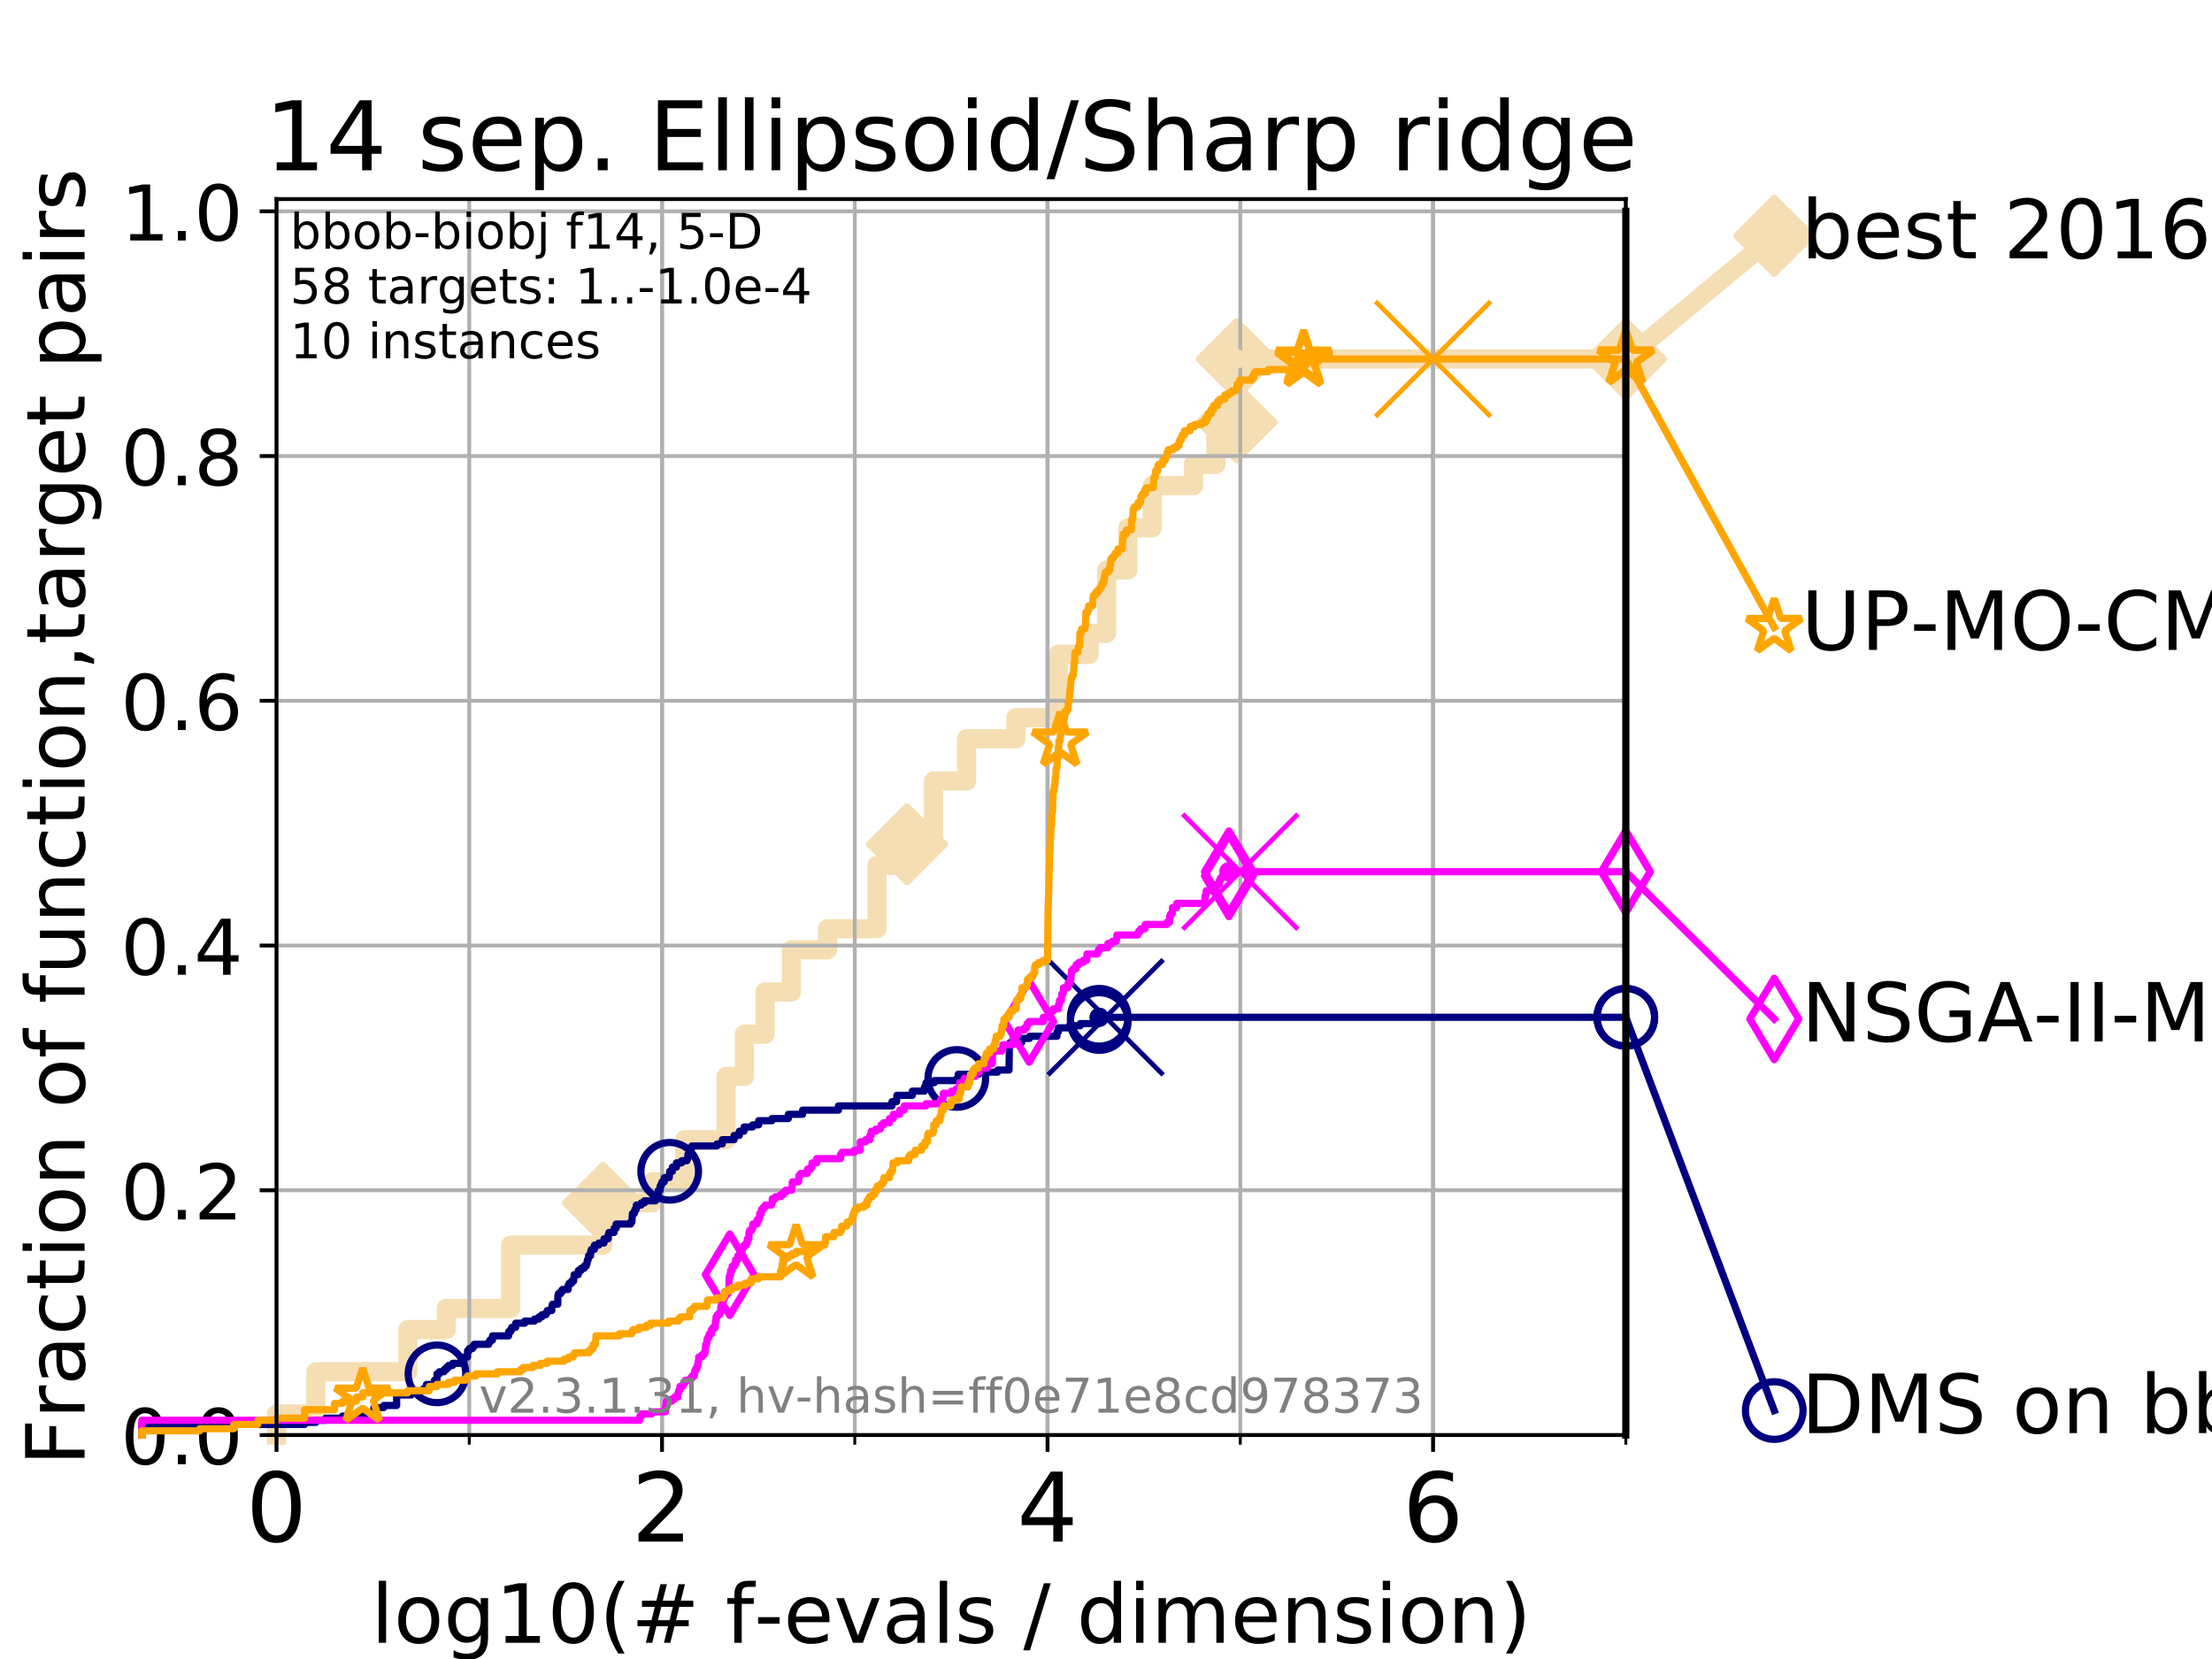 <?xml version="1.0" encoding="utf-8" standalone="no"?>
<!DOCTYPE svg PUBLIC "-//W3C//DTD SVG 1.1//EN"
  "http://www.w3.org/Graphics/SVG/1.1/DTD/svg11.dtd">
<!-- Created with matplotlib (https://matplotlib.org/) -->
<svg height="345.6pt" version="1.1" viewBox="0 0 460.8 345.6" width="460.8pt" xmlns="http://www.w3.org/2000/svg" xmlns:xlink="http://www.w3.org/1999/xlink">
 <defs>
  <style type="text/css">
*{stroke-linecap:butt;stroke-linejoin:round;}
  </style>
 </defs>
 <g id="figure_1">
  <g id="patch_1">
   <path d="M 0 345.6 
L 460.8 345.6 
L 460.8 0 
L 0 0 
z
" style="fill:#ffffff;"/>
  </g>
  <g id="axes_1">
   <g id="patch_2">
    <path d="M 57.6 298.944 
L 338.688 298.944 
L 338.688 41.472 
L 57.6 41.472 
z
" style="fill:#ffffff;"/>
   </g>
   <g id="line2d_1">
    <path d="M 57.6 298.944 
L 57.6 294.549 
L 65.797 294.549 
L 65.797 285.758 
L 84.956 285.758 
L 84.956 276.968 
L 92.969 276.968 
L 92.969 272.573 
L 106.383 272.573 
L 106.383 259.387 
L 125.612 259.387 
L 125.612 250.597 
L 135.879 250.597 
L 135.879 246.201 
L 142.647 246.201 
L 142.647 237.411 
L 151.244 237.411 
L 151.244 224.225 
L 155.09 224.225 
L 155.09 215.435 
L 159.385 215.435 
L 159.385 206.644 
L 164.862 206.644 
L 164.862 197.854 
L 172.395 197.854 
L 172.395 193.459 
L 182.701 193.459 
L 182.701 180.273 
L 188.943 180.273 
L 188.943 175.878 
L 194.461 175.878 
L 194.461 162.692 
L 201.357 162.692 
L 201.357 153.902 
L 211.62 153.902 
L 211.62 149.507 
L 220.442 149.507 
L 220.442 136.321 
L 226.894 136.321 
L 226.894 131.926 
L 230.526 131.926 
L 230.526 118.74 
L 234.937 118.74 
L 234.937 109.95 
L 240.031 109.95 
L 240.031 101.159 
L 248.612 101.159 
L 248.612 96.764 
L 253.295 96.764 
L 253.295 87.973 
L 257.616 87.973 
L 257.616 74.788 
L 338.688 74.788 
" style="fill:none;stroke:#f5deb3;stroke-linecap:square;stroke-width:4;"/>
   </g>
   <g id="line2d_2">
    <defs>
     <path d="M 0 7.778 
L 7.778 0 
L 0 -7.778 
L -7.778 0 
z
" id="m60f4707d30" style="stroke:#f5deb3;stroke-linejoin:miter;stroke-width:1.5;"/>
    </defs>
    <g>
     <use style="fill:#f5deb3;stroke:#f5deb3;stroke-linejoin:miter;stroke-width:1.5;" x="125.612" xlink:href="#m60f4707d30" y="250.597"/>
     <use style="fill:#f5deb3;stroke:#f5deb3;stroke-linejoin:miter;stroke-width:1.5;" x="188.943" xlink:href="#m60f4707d30" y="175.878"/>
     <use style="fill:#f5deb3;stroke:#f5deb3;stroke-linejoin:miter;stroke-width:1.5;" x="257.616" xlink:href="#m60f4707d30" y="87.973"/>
     <use style="fill:#f5deb3;stroke:#f5deb3;stroke-linejoin:miter;stroke-width:1.5;" x="257.616" xlink:href="#m60f4707d30" y="74.788"/>
     <use style="fill:#f5deb3;stroke:#f5deb3;stroke-linejoin:miter;stroke-width:1.5;" x="338.688" xlink:href="#m60f4707d30" y="74.788"/>
    </g>
   </g>
   <g id="line2d_3">
    <path style="fill:none;stroke:#f5deb3;stroke-linecap:square;stroke-width:4;"/>
    <g/>
   </g>
   <g id="line2d_4">
    <path d="M 338.688 74.788 
L 369.608 49.12 
" style="fill:none;stroke:#f5deb3;stroke-linecap:square;stroke-width:4;"/>
    <g>
     <use style="fill:#f5deb3;stroke:#f5deb3;stroke-linejoin:miter;stroke-width:1.5;" x="338.688" xlink:href="#m60f4707d30" y="74.788"/>
     <use style="fill:#f5deb3;stroke:#f5deb3;stroke-linejoin:miter;stroke-width:1.5;" x="369.608" xlink:href="#m60f4707d30" y="49.12"/>
    </g>
   </g>
   <g id="matplotlib.axis_1">
    <g id="xtick_1">
     <g id="line2d_5">
      <path clip-path="url(#pe51097fd82)" d="M 57.6 298.944 
L 57.6 41.472 
" style="fill:none;stroke:#b0b0b0;stroke-linecap:square;stroke-width:0.8;"/>
     </g>
     <g id="line2d_6">
      <defs>
       <path d="M 0 0 
L 0 3.5 
" id="mb8cea5ccf9" style="stroke:#000000;stroke-width:0.8;"/>
      </defs>
      <g>
       <use style="stroke:#000000;stroke-width:0.8;" x="57.6" xlink:href="#mb8cea5ccf9" y="298.944"/>
      </g>
     </g>
     <g id="text_1">
      <!-- 0 -->
      <defs>
       <path d="M 31.781 66.406 
Q 24.172 66.406 20.328 58.906 
Q 16.5 51.422 16.5 36.375 
Q 16.5 21.391 20.328 13.891 
Q 24.172 6.391 31.781 6.391 
Q 39.453 6.391 43.281 13.891 
Q 47.125 21.391 47.125 36.375 
Q 47.125 51.422 43.281 58.906 
Q 39.453 66.406 31.781 66.406 
z
M 31.781 74.219 
Q 44.047 74.219 50.516 64.516 
Q 56.984 54.828 56.984 36.375 
Q 56.984 17.969 50.516 8.266 
Q 44.047 -1.422 31.781 -1.422 
Q 19.531 -1.422 13.062 8.266 
Q 6.594 17.969 6.594 36.375 
Q 6.594 54.828 13.062 64.516 
Q 19.531 74.219 31.781 74.219 
z
" id="DejaVuSans-48"/>
      </defs>
      <g transform="translate(51.237 321.141)scale(0.2 -0.2)">
       <use xlink:href="#DejaVuSans-48"/>
      </g>
     </g>
    </g>
    <g id="xtick_2">
     <g id="line2d_7">
      <path clip-path="url(#pe51097fd82)" d="M 137.911 298.944 
L 137.911 41.472 
" style="fill:none;stroke:#b0b0b0;stroke-linecap:square;stroke-width:0.8;"/>
     </g>
     <g id="line2d_8">
      <g>
       <use style="stroke:#000000;stroke-width:0.8;" x="137.911" xlink:href="#mb8cea5ccf9" y="298.944"/>
      </g>
     </g>
     <g id="text_2">
      <!-- 2 -->
      <defs>
       <path d="M 19.188 8.297 
L 53.609 8.297 
L 53.609 0 
L 7.328 0 
L 7.328 8.297 
Q 12.938 14.109 22.625 23.891 
Q 32.328 33.688 34.812 36.531 
Q 39.547 41.844 41.422 45.531 
Q 43.312 49.219 43.312 52.781 
Q 43.312 58.594 39.234 62.25 
Q 35.156 65.922 28.609 65.922 
Q 23.969 65.922 18.812 64.312 
Q 13.672 62.703 7.812 59.422 
L 7.812 69.391 
Q 13.766 71.781 18.938 73 
Q 24.125 74.219 28.422 74.219 
Q 39.75 74.219 46.484 68.547 
Q 53.219 62.891 53.219 53.422 
Q 53.219 48.922 51.531 44.891 
Q 49.859 40.875 45.406 35.406 
Q 44.188 33.984 37.641 27.219 
Q 31.109 20.453 19.188 8.297 
z
" id="DejaVuSans-50"/>
      </defs>
      <g transform="translate(131.548 321.141)scale(0.2 -0.2)">
       <use xlink:href="#DejaVuSans-50"/>
      </g>
     </g>
    </g>
    <g id="xtick_3">
     <g id="line2d_9">
      <path clip-path="url(#pe51097fd82)" d="M 218.222 298.944 
L 218.222 41.472 
" style="fill:none;stroke:#b0b0b0;stroke-linecap:square;stroke-width:0.8;"/>
     </g>
     <g id="line2d_10">
      <g>
       <use style="stroke:#000000;stroke-width:0.8;" x="218.222" xlink:href="#mb8cea5ccf9" y="298.944"/>
      </g>
     </g>
     <g id="text_3">
      <!-- 4 -->
      <defs>
       <path d="M 37.797 64.312 
L 12.891 25.391 
L 37.797 25.391 
z
M 35.203 72.906 
L 47.609 72.906 
L 47.609 25.391 
L 58.016 25.391 
L 58.016 17.188 
L 47.609 17.188 
L 47.609 0 
L 37.797 0 
L 37.797 17.188 
L 4.891 17.188 
L 4.891 26.703 
z
" id="DejaVuSans-52"/>
      </defs>
      <g transform="translate(211.859 321.141)scale(0.2 -0.2)">
       <use xlink:href="#DejaVuSans-52"/>
      </g>
     </g>
    </g>
    <g id="xtick_4">
     <g id="line2d_11">
      <path clip-path="url(#pe51097fd82)" d="M 298.533 298.944 
L 298.533 41.472 
" style="fill:none;stroke:#b0b0b0;stroke-linecap:square;stroke-width:0.8;"/>
     </g>
     <g id="line2d_12">
      <g>
       <use style="stroke:#000000;stroke-width:0.8;" x="298.533" xlink:href="#mb8cea5ccf9" y="298.944"/>
      </g>
     </g>
     <g id="text_4">
      <!-- 6 -->
      <defs>
       <path d="M 33.016 40.375 
Q 26.375 40.375 22.484 35.828 
Q 18.609 31.297 18.609 23.391 
Q 18.609 15.531 22.484 10.953 
Q 26.375 6.391 33.016 6.391 
Q 39.656 6.391 43.531 10.953 
Q 47.406 15.531 47.406 23.391 
Q 47.406 31.297 43.531 35.828 
Q 39.656 40.375 33.016 40.375 
z
M 52.594 71.297 
L 52.594 62.312 
Q 48.875 64.062 45.094 64.984 
Q 41.312 65.922 37.594 65.922 
Q 27.828 65.922 22.672 59.328 
Q 17.531 52.734 16.797 39.406 
Q 19.672 43.656 24.016 45.922 
Q 28.375 48.188 33.594 48.188 
Q 44.578 48.188 50.953 41.516 
Q 57.328 34.859 57.328 23.391 
Q 57.328 12.156 50.688 5.359 
Q 44.047 -1.422 33.016 -1.422 
Q 20.359 -1.422 13.672 8.266 
Q 6.984 17.969 6.984 36.375 
Q 6.984 53.656 15.188 63.938 
Q 23.391 74.219 37.203 74.219 
Q 40.922 74.219 44.703 73.484 
Q 48.484 72.75 52.594 71.297 
z
" id="DejaVuSans-54"/>
      </defs>
      <g transform="translate(292.17 321.141)scale(0.2 -0.2)">
       <use xlink:href="#DejaVuSans-54"/>
      </g>
     </g>
    </g>
    <g id="xtick_5">
     <g id="line2d_13">
      <path clip-path="url(#pe51097fd82)" d="M 57.6 298.944 
L 57.6 41.472 
" style="fill:none;stroke:#b0b0b0;stroke-linecap:square;stroke-width:0.8;"/>
     </g>
     <g id="line2d_14">
      <defs>
       <path d="M 0 0 
L 0 2 
" id="me0edf72f2d" style="stroke:#000000;stroke-width:0.6;"/>
      </defs>
      <g>
       <use style="stroke:#000000;stroke-width:0.6;" x="57.6" xlink:href="#me0edf72f2d" y="298.944"/>
      </g>
     </g>
    </g>
    <g id="xtick_6">
     <g id="line2d_15">
      <path clip-path="url(#pe51097fd82)" d="M 97.755 298.944 
L 97.755 41.472 
" style="fill:none;stroke:#b0b0b0;stroke-linecap:square;stroke-width:0.8;"/>
     </g>
     <g id="line2d_16">
      <g>
       <use style="stroke:#000000;stroke-width:0.6;" x="97.755" xlink:href="#me0edf72f2d" y="298.944"/>
      </g>
     </g>
    </g>
    <g id="xtick_7">
     <g id="line2d_17">
      <path clip-path="url(#pe51097fd82)" d="M 137.911 298.944 
L 137.911 41.472 
" style="fill:none;stroke:#b0b0b0;stroke-linecap:square;stroke-width:0.8;"/>
     </g>
     <g id="line2d_18">
      <g>
       <use style="stroke:#000000;stroke-width:0.6;" x="137.911" xlink:href="#me0edf72f2d" y="298.944"/>
      </g>
     </g>
    </g>
    <g id="xtick_8">
     <g id="line2d_19">
      <path clip-path="url(#pe51097fd82)" d="M 178.066 298.944 
L 178.066 41.472 
" style="fill:none;stroke:#b0b0b0;stroke-linecap:square;stroke-width:0.8;"/>
     </g>
     <g id="line2d_20">
      <g>
       <use style="stroke:#000000;stroke-width:0.6;" x="178.066" xlink:href="#me0edf72f2d" y="298.944"/>
      </g>
     </g>
    </g>
    <g id="xtick_9">
     <g id="line2d_21">
      <path clip-path="url(#pe51097fd82)" d="M 218.222 298.944 
L 218.222 41.472 
" style="fill:none;stroke:#b0b0b0;stroke-linecap:square;stroke-width:0.8;"/>
     </g>
     <g id="line2d_22">
      <g>
       <use style="stroke:#000000;stroke-width:0.6;" x="218.222" xlink:href="#me0edf72f2d" y="298.944"/>
      </g>
     </g>
    </g>
    <g id="xtick_10">
     <g id="line2d_23">
      <path clip-path="url(#pe51097fd82)" d="M 258.377 298.944 
L 258.377 41.472 
" style="fill:none;stroke:#b0b0b0;stroke-linecap:square;stroke-width:0.8;"/>
     </g>
     <g id="line2d_24">
      <g>
       <use style="stroke:#000000;stroke-width:0.6;" x="258.377" xlink:href="#me0edf72f2d" y="298.944"/>
      </g>
     </g>
    </g>
    <g id="xtick_11">
     <g id="line2d_25">
      <path clip-path="url(#pe51097fd82)" d="M 298.533 298.944 
L 298.533 41.472 
" style="fill:none;stroke:#b0b0b0;stroke-linecap:square;stroke-width:0.8;"/>
     </g>
     <g id="line2d_26">
      <g>
       <use style="stroke:#000000;stroke-width:0.6;" x="298.533" xlink:href="#me0edf72f2d" y="298.944"/>
      </g>
     </g>
    </g>
    <g id="xtick_12">
     <g id="line2d_27">
      <path clip-path="url(#pe51097fd82)" d="M 338.688 298.944 
L 338.688 41.472 
" style="fill:none;stroke:#b0b0b0;stroke-linecap:square;stroke-width:0.8;"/>
     </g>
     <g id="line2d_28">
      <g>
       <use style="stroke:#000000;stroke-width:0.6;" x="338.688" xlink:href="#me0edf72f2d" y="298.944"/>
      </g>
     </g>
    </g>
    <g id="text_5">
     <!-- log10(# f-evals / dimension) -->
     <defs>
      <path d="M 9.422 75.984 
L 18.406 75.984 
L 18.406 0 
L 9.422 0 
z
" id="DejaVuSans-108"/>
      <path d="M 30.609 48.391 
Q 23.391 48.391 19.188 42.75 
Q 14.984 37.109 14.984 27.297 
Q 14.984 17.484 19.156 11.844 
Q 23.344 6.203 30.609 6.203 
Q 37.797 6.203 41.984 11.859 
Q 46.188 17.531 46.188 27.297 
Q 46.188 37.016 41.984 42.703 
Q 37.797 48.391 30.609 48.391 
z
M 30.609 56 
Q 42.328 56 49.016 48.375 
Q 55.719 40.766 55.719 27.297 
Q 55.719 13.875 49.016 6.219 
Q 42.328 -1.422 30.609 -1.422 
Q 18.844 -1.422 12.172 6.219 
Q 5.516 13.875 5.516 27.297 
Q 5.516 40.766 12.172 48.375 
Q 18.844 56 30.609 56 
z
" id="DejaVuSans-111"/>
      <path d="M 45.406 27.984 
Q 45.406 37.75 41.375 43.109 
Q 37.359 48.484 30.078 48.484 
Q 22.859 48.484 18.828 43.109 
Q 14.797 37.75 14.797 27.984 
Q 14.797 18.266 18.828 12.891 
Q 22.859 7.516 30.078 7.516 
Q 37.359 7.516 41.375 12.891 
Q 45.406 18.266 45.406 27.984 
z
M 54.391 6.781 
Q 54.391 -7.172 48.188 -13.984 
Q 42 -20.797 29.203 -20.797 
Q 24.469 -20.797 20.266 -20.094 
Q 16.062 -19.391 12.109 -17.922 
L 12.109 -9.188 
Q 16.062 -11.328 19.922 -12.344 
Q 23.781 -13.375 27.781 -13.375 
Q 36.625 -13.375 41.016 -8.766 
Q 45.406 -4.156 45.406 5.172 
L 45.406 9.625 
Q 42.625 4.781 38.281 2.391 
Q 33.938 0 27.875 0 
Q 17.828 0 11.672 7.656 
Q 5.516 15.328 5.516 27.984 
Q 5.516 40.672 11.672 48.328 
Q 17.828 56 27.875 56 
Q 33.938 56 38.281 53.609 
Q 42.625 51.219 45.406 46.391 
L 45.406 54.688 
L 54.391 54.688 
z
" id="DejaVuSans-103"/>
      <path d="M 12.406 8.297 
L 28.516 8.297 
L 28.516 63.922 
L 10.984 60.406 
L 10.984 69.391 
L 28.422 72.906 
L 38.281 72.906 
L 38.281 8.297 
L 54.391 8.297 
L 54.391 0 
L 12.406 0 
z
" id="DejaVuSans-49"/>
      <path d="M 31 75.875 
Q 24.469 64.656 21.281 53.656 
Q 18.109 42.672 18.109 31.391 
Q 18.109 20.125 21.312 9.062 
Q 24.516 -2 31 -13.188 
L 23.188 -13.188 
Q 15.875 -1.703 12.234 9.375 
Q 8.594 20.453 8.594 31.391 
Q 8.594 42.281 12.203 53.312 
Q 15.828 64.359 23.188 75.875 
z
" id="DejaVuSans-40"/>
      <path d="M 51.125 44 
L 36.922 44 
L 32.812 27.688 
L 47.125 27.688 
z
M 43.797 71.781 
L 38.719 51.516 
L 52.984 51.516 
L 58.109 71.781 
L 65.922 71.781 
L 60.891 51.516 
L 76.125 51.516 
L 76.125 44 
L 58.984 44 
L 54.984 27.688 
L 70.516 27.688 
L 70.516 20.219 
L 53.078 20.219 
L 48 0 
L 40.188 0 
L 45.219 20.219 
L 30.906 20.219 
L 25.875 0 
L 18.016 0 
L 23.094 20.219 
L 7.719 20.219 
L 7.719 27.688 
L 24.906 27.688 
L 29 44 
L 13.281 44 
L 13.281 51.516 
L 30.906 51.516 
L 35.891 71.781 
z
" id="DejaVuSans-35"/>
      <path id="DejaVuSans-32"/>
      <path d="M 37.109 75.984 
L 37.109 68.5 
L 28.516 68.5 
Q 23.688 68.5 21.797 66.547 
Q 19.922 64.594 19.922 59.516 
L 19.922 54.688 
L 34.719 54.688 
L 34.719 47.703 
L 19.922 47.703 
L 19.922 0 
L 10.891 0 
L 10.891 47.703 
L 2.297 47.703 
L 2.297 54.688 
L 10.891 54.688 
L 10.891 58.5 
Q 10.891 67.625 15.141 71.797 
Q 19.391 75.984 28.609 75.984 
z
" id="DejaVuSans-102"/>
      <path d="M 4.891 31.391 
L 31.203 31.391 
L 31.203 23.391 
L 4.891 23.391 
z
" id="DejaVuSans-45"/>
      <path d="M 56.203 29.594 
L 56.203 25.203 
L 14.891 25.203 
Q 15.484 15.922 20.484 11.062 
Q 25.484 6.203 34.422 6.203 
Q 39.594 6.203 44.453 7.469 
Q 49.312 8.734 54.109 11.281 
L 54.109 2.781 
Q 49.266 0.734 44.188 -0.344 
Q 39.109 -1.422 33.891 -1.422 
Q 20.797 -1.422 13.156 6.188 
Q 5.516 13.812 5.516 26.812 
Q 5.516 40.234 12.766 48.109 
Q 20.016 56 32.328 56 
Q 43.359 56 49.781 48.891 
Q 56.203 41.797 56.203 29.594 
z
M 47.219 32.234 
Q 47.125 39.594 43.094 43.984 
Q 39.062 48.391 32.422 48.391 
Q 24.906 48.391 20.391 44.141 
Q 15.875 39.891 15.188 32.172 
z
" id="DejaVuSans-101"/>
      <path d="M 2.984 54.688 
L 12.5 54.688 
L 29.594 8.797 
L 46.688 54.688 
L 56.203 54.688 
L 35.688 0 
L 23.484 0 
z
" id="DejaVuSans-118"/>
      <path d="M 34.281 27.484 
Q 23.391 27.484 19.188 25 
Q 14.984 22.516 14.984 16.5 
Q 14.984 11.719 18.141 8.906 
Q 21.297 6.109 26.703 6.109 
Q 34.188 6.109 38.703 11.406 
Q 43.219 16.703 43.219 25.484 
L 43.219 27.484 
z
M 52.203 31.203 
L 52.203 0 
L 43.219 0 
L 43.219 8.297 
Q 40.141 3.328 35.547 0.953 
Q 30.953 -1.422 24.312 -1.422 
Q 15.922 -1.422 10.953 3.297 
Q 6 8.016 6 15.922 
Q 6 25.141 12.172 29.828 
Q 18.359 34.516 30.609 34.516 
L 43.219 34.516 
L 43.219 35.406 
Q 43.219 41.609 39.141 45 
Q 35.062 48.391 27.688 48.391 
Q 23 48.391 18.547 47.266 
Q 14.109 46.141 10.016 43.891 
L 10.016 52.203 
Q 14.938 54.109 19.578 55.047 
Q 24.219 56 28.609 56 
Q 40.484 56 46.344 49.844 
Q 52.203 43.703 52.203 31.203 
z
" id="DejaVuSans-97"/>
      <path d="M 44.281 53.078 
L 44.281 44.578 
Q 40.484 46.531 36.375 47.5 
Q 32.281 48.484 27.875 48.484 
Q 21.188 48.484 17.844 46.438 
Q 14.5 44.391 14.5 40.281 
Q 14.5 37.156 16.891 35.375 
Q 19.281 33.594 26.516 31.984 
L 29.594 31.297 
Q 39.156 29.25 43.188 25.516 
Q 47.219 21.781 47.219 15.094 
Q 47.219 7.469 41.188 3.016 
Q 35.156 -1.422 24.609 -1.422 
Q 20.219 -1.422 15.453 -0.562 
Q 10.688 0.297 5.422 2 
L 5.422 11.281 
Q 10.406 8.688 15.234 7.391 
Q 20.062 6.109 24.812 6.109 
Q 31.156 6.109 34.562 8.281 
Q 37.984 10.453 37.984 14.406 
Q 37.984 18.062 35.516 20.016 
Q 33.062 21.969 24.703 23.781 
L 21.578 24.516 
Q 13.234 26.266 9.516 29.906 
Q 5.812 33.547 5.812 39.891 
Q 5.812 47.609 11.281 51.797 
Q 16.75 56 26.812 56 
Q 31.781 56 36.172 55.266 
Q 40.578 54.547 44.281 53.078 
z
" id="DejaVuSans-115"/>
      <path d="M 25.391 72.906 
L 33.688 72.906 
L 8.297 -9.281 
L 0 -9.281 
z
" id="DejaVuSans-47"/>
      <path d="M 45.406 46.391 
L 45.406 75.984 
L 54.391 75.984 
L 54.391 0 
L 45.406 0 
L 45.406 8.203 
Q 42.578 3.328 38.25 0.953 
Q 33.938 -1.422 27.875 -1.422 
Q 17.969 -1.422 11.734 6.484 
Q 5.516 14.406 5.516 27.297 
Q 5.516 40.188 11.734 48.094 
Q 17.969 56 27.875 56 
Q 33.938 56 38.25 53.625 
Q 42.578 51.266 45.406 46.391 
z
M 14.797 27.297 
Q 14.797 17.391 18.875 11.75 
Q 22.953 6.109 30.078 6.109 
Q 37.203 6.109 41.297 11.75 
Q 45.406 17.391 45.406 27.297 
Q 45.406 37.203 41.297 42.844 
Q 37.203 48.484 30.078 48.484 
Q 22.953 48.484 18.875 42.844 
Q 14.797 37.203 14.797 27.297 
z
" id="DejaVuSans-100"/>
      <path d="M 9.422 54.688 
L 18.406 54.688 
L 18.406 0 
L 9.422 0 
z
M 9.422 75.984 
L 18.406 75.984 
L 18.406 64.594 
L 9.422 64.594 
z
" id="DejaVuSans-105"/>
      <path d="M 52 44.188 
Q 55.375 50.25 60.062 53.125 
Q 64.75 56 71.094 56 
Q 79.641 56 84.281 50.016 
Q 88.922 44.047 88.922 33.016 
L 88.922 0 
L 79.891 0 
L 79.891 32.719 
Q 79.891 40.578 77.094 44.375 
Q 74.312 48.188 68.609 48.188 
Q 61.625 48.188 57.562 43.547 
Q 53.516 38.922 53.516 30.906 
L 53.516 0 
L 44.484 0 
L 44.484 32.719 
Q 44.484 40.625 41.703 44.406 
Q 38.922 48.188 33.109 48.188 
Q 26.219 48.188 22.156 43.531 
Q 18.109 38.875 18.109 30.906 
L 18.109 0 
L 9.078 0 
L 9.078 54.688 
L 18.109 54.688 
L 18.109 46.188 
Q 21.188 51.219 25.484 53.609 
Q 29.781 56 35.688 56 
Q 41.656 56 45.828 52.969 
Q 50 49.953 52 44.188 
z
" id="DejaVuSans-109"/>
      <path d="M 54.891 33.016 
L 54.891 0 
L 45.906 0 
L 45.906 32.719 
Q 45.906 40.484 42.875 44.328 
Q 39.844 48.188 33.797 48.188 
Q 26.516 48.188 22.312 43.547 
Q 18.109 38.922 18.109 30.906 
L 18.109 0 
L 9.078 0 
L 9.078 54.688 
L 18.109 54.688 
L 18.109 46.188 
Q 21.344 51.125 25.703 53.562 
Q 30.078 56 35.797 56 
Q 45.219 56 50.047 50.172 
Q 54.891 44.344 54.891 33.016 
z
" id="DejaVuSans-110"/>
      <path d="M 8.016 75.875 
L 15.828 75.875 
Q 23.141 64.359 26.781 53.312 
Q 30.422 42.281 30.422 31.391 
Q 30.422 20.453 26.781 9.375 
Q 23.141 -1.703 15.828 -13.188 
L 8.016 -13.188 
Q 14.5 -2 17.703 9.062 
Q 20.906 20.125 20.906 31.391 
Q 20.906 42.672 17.703 53.656 
Q 14.5 64.656 8.016 75.875 
z
" id="DejaVuSans-41"/>
     </defs>
     <g transform="translate(77.303 342.218)scale(0.17 -0.17)">
      <use xlink:href="#DejaVuSans-108"/>
      <use x="27.783" xlink:href="#DejaVuSans-111"/>
      <use x="88.965" xlink:href="#DejaVuSans-103"/>
      <use x="152.441" xlink:href="#DejaVuSans-49"/>
      <use x="216.064" xlink:href="#DejaVuSans-48"/>
      <use x="279.688" xlink:href="#DejaVuSans-40"/>
      <use x="318.701" xlink:href="#DejaVuSans-35"/>
      <use x="402.49" xlink:href="#DejaVuSans-32"/>
      <use x="434.277" xlink:href="#DejaVuSans-102"/>
      <use x="469.404" xlink:href="#DejaVuSans-45"/>
      <use x="505.488" xlink:href="#DejaVuSans-101"/>
      <use x="567.012" xlink:href="#DejaVuSans-118"/>
      <use x="626.191" xlink:href="#DejaVuSans-97"/>
      <use x="687.471" xlink:href="#DejaVuSans-108"/>
      <use x="715.254" xlink:href="#DejaVuSans-115"/>
      <use x="767.354" xlink:href="#DejaVuSans-32"/>
      <use x="799.141" xlink:href="#DejaVuSans-47"/>
      <use x="832.832" xlink:href="#DejaVuSans-32"/>
      <use x="864.619" xlink:href="#DejaVuSans-100"/>
      <use x="928.096" xlink:href="#DejaVuSans-105"/>
      <use x="955.879" xlink:href="#DejaVuSans-109"/>
      <use x="1053.291" xlink:href="#DejaVuSans-101"/>
      <use x="1114.814" xlink:href="#DejaVuSans-110"/>
      <use x="1178.193" xlink:href="#DejaVuSans-115"/>
      <use x="1230.293" xlink:href="#DejaVuSans-105"/>
      <use x="1258.076" xlink:href="#DejaVuSans-111"/>
      <use x="1319.258" xlink:href="#DejaVuSans-110"/>
      <use x="1382.637" xlink:href="#DejaVuSans-41"/>
     </g>
    </g>
   </g>
   <g id="matplotlib.axis_2">
    <g id="ytick_1">
     <g id="line2d_29">
      <path clip-path="url(#pe51097fd82)" d="M 57.6 298.944 
L 338.688 298.944 
" style="fill:none;stroke:#b0b0b0;stroke-linecap:square;stroke-width:0.8;"/>
     </g>
     <g id="line2d_30">
      <defs>
       <path d="M 0 0 
L -3.5 0 
" id="mc486c0f6ae" style="stroke:#000000;stroke-width:0.8;"/>
      </defs>
      <g>
       <use style="stroke:#000000;stroke-width:0.8;" x="57.6" xlink:href="#mc486c0f6ae" y="298.944"/>
      </g>
     </g>
     <g id="text_6">
      <!-- 0.0 -->
      <defs>
       <path d="M 10.688 12.406 
L 21 12.406 
L 21 0 
L 10.688 0 
z
" id="DejaVuSans-46"/>
      </defs>
      <g transform="translate(25.155 305.023)scale(0.16 -0.16)">
       <use xlink:href="#DejaVuSans-48"/>
       <use x="63.623" xlink:href="#DejaVuSans-46"/>
       <use x="95.41" xlink:href="#DejaVuSans-48"/>
      </g>
     </g>
    </g>
    <g id="ytick_2">
     <g id="line2d_31">
      <path clip-path="url(#pe51097fd82)" d="M 57.6 247.959 
L 338.688 247.959 
" style="fill:none;stroke:#b0b0b0;stroke-linecap:square;stroke-width:0.8;"/>
     </g>
     <g id="line2d_32">
      <g>
       <use style="stroke:#000000;stroke-width:0.8;" x="57.6" xlink:href="#mc486c0f6ae" y="247.959"/>
      </g>
     </g>
     <g id="text_7">
      <!-- 0.2 -->
      <g transform="translate(25.155 254.038)scale(0.16 -0.16)">
       <use xlink:href="#DejaVuSans-48"/>
       <use x="63.623" xlink:href="#DejaVuSans-46"/>
       <use x="95.41" xlink:href="#DejaVuSans-50"/>
      </g>
     </g>
    </g>
    <g id="ytick_3">
     <g id="line2d_33">
      <path clip-path="url(#pe51097fd82)" d="M 57.6 196.975 
L 338.688 196.975 
" style="fill:none;stroke:#b0b0b0;stroke-linecap:square;stroke-width:0.8;"/>
     </g>
     <g id="line2d_34">
      <g>
       <use style="stroke:#000000;stroke-width:0.8;" x="57.6" xlink:href="#mc486c0f6ae" y="196.975"/>
      </g>
     </g>
     <g id="text_8">
      <!-- 0.4 -->
      <g transform="translate(25.155 203.054)scale(0.16 -0.16)">
       <use xlink:href="#DejaVuSans-48"/>
       <use x="63.623" xlink:href="#DejaVuSans-46"/>
       <use x="95.41" xlink:href="#DejaVuSans-52"/>
      </g>
     </g>
    </g>
    <g id="ytick_4">
     <g id="line2d_35">
      <path clip-path="url(#pe51097fd82)" d="M 57.6 145.99 
L 338.688 145.99 
" style="fill:none;stroke:#b0b0b0;stroke-linecap:square;stroke-width:0.8;"/>
     </g>
     <g id="line2d_36">
      <g>
       <use style="stroke:#000000;stroke-width:0.8;" x="57.6" xlink:href="#mc486c0f6ae" y="145.99"/>
      </g>
     </g>
     <g id="text_9">
      <!-- 0.6 -->
      <g transform="translate(25.155 152.069)scale(0.16 -0.16)">
       <use xlink:href="#DejaVuSans-48"/>
       <use x="63.623" xlink:href="#DejaVuSans-46"/>
       <use x="95.41" xlink:href="#DejaVuSans-54"/>
      </g>
     </g>
    </g>
    <g id="ytick_5">
     <g id="line2d_37">
      <path clip-path="url(#pe51097fd82)" d="M 57.6 95.006 
L 338.688 95.006 
" style="fill:none;stroke:#b0b0b0;stroke-linecap:square;stroke-width:0.8;"/>
     </g>
     <g id="line2d_38">
      <g>
       <use style="stroke:#000000;stroke-width:0.8;" x="57.6" xlink:href="#mc486c0f6ae" y="95.006"/>
      </g>
     </g>
     <g id="text_10">
      <!-- 0.8 -->
      <defs>
       <path d="M 31.781 34.625 
Q 24.75 34.625 20.719 30.859 
Q 16.703 27.094 16.703 20.516 
Q 16.703 13.922 20.719 10.156 
Q 24.75 6.391 31.781 6.391 
Q 38.812 6.391 42.859 10.172 
Q 46.922 13.969 46.922 20.516 
Q 46.922 27.094 42.891 30.859 
Q 38.875 34.625 31.781 34.625 
z
M 21.922 38.812 
Q 15.578 40.375 12.031 44.719 
Q 8.5 49.078 8.5 55.328 
Q 8.5 64.062 14.719 69.141 
Q 20.953 74.219 31.781 74.219 
Q 42.672 74.219 48.875 69.141 
Q 55.078 64.062 55.078 55.328 
Q 55.078 49.078 51.531 44.719 
Q 48 40.375 41.703 38.812 
Q 48.828 37.156 52.797 32.312 
Q 56.781 27.484 56.781 20.516 
Q 56.781 9.906 50.312 4.234 
Q 43.844 -1.422 31.781 -1.422 
Q 19.734 -1.422 13.25 4.234 
Q 6.781 9.906 6.781 20.516 
Q 6.781 27.484 10.781 32.312 
Q 14.797 37.156 21.922 38.812 
z
M 18.312 54.391 
Q 18.312 48.734 21.844 45.562 
Q 25.391 42.391 31.781 42.391 
Q 38.141 42.391 41.719 45.562 
Q 45.312 48.734 45.312 54.391 
Q 45.312 60.062 41.719 63.234 
Q 38.141 66.406 31.781 66.406 
Q 25.391 66.406 21.844 63.234 
Q 18.312 60.062 18.312 54.391 
z
" id="DejaVuSans-56"/>
      </defs>
      <g transform="translate(25.155 101.085)scale(0.16 -0.16)">
       <use xlink:href="#DejaVuSans-48"/>
       <use x="63.623" xlink:href="#DejaVuSans-46"/>
       <use x="95.41" xlink:href="#DejaVuSans-56"/>
      </g>
     </g>
    </g>
    <g id="ytick_6">
     <g id="line2d_39">
      <path clip-path="url(#pe51097fd82)" d="M 57.6 44.021 
L 338.688 44.021 
" style="fill:none;stroke:#b0b0b0;stroke-linecap:square;stroke-width:0.8;"/>
     </g>
     <g id="line2d_40">
      <g>
       <use style="stroke:#000000;stroke-width:0.8;" x="57.6" xlink:href="#mc486c0f6ae" y="44.021"/>
      </g>
     </g>
     <g id="text_11">
      <!-- 1.0 -->
      <g transform="translate(25.155 50.1)scale(0.16 -0.16)">
       <use xlink:href="#DejaVuSans-49"/>
       <use x="63.623" xlink:href="#DejaVuSans-46"/>
       <use x="95.41" xlink:href="#DejaVuSans-48"/>
      </g>
     </g>
    </g>
    <g id="text_12">
     <!-- Fraction of function,target pairs -->
     <defs>
      <path d="M 9.812 72.906 
L 51.703 72.906 
L 51.703 64.594 
L 19.672 64.594 
L 19.672 43.109 
L 48.578 43.109 
L 48.578 34.812 
L 19.672 34.812 
L 19.672 0 
L 9.812 0 
z
" id="DejaVuSans-70"/>
      <path d="M 41.109 46.297 
Q 39.594 47.172 37.812 47.578 
Q 36.031 48 33.891 48 
Q 26.266 48 22.188 43.047 
Q 18.109 38.094 18.109 28.812 
L 18.109 0 
L 9.078 0 
L 9.078 54.688 
L 18.109 54.688 
L 18.109 46.188 
Q 20.953 51.172 25.484 53.578 
Q 30.031 56 36.531 56 
Q 37.453 56 38.578 55.875 
Q 39.703 55.766 41.062 55.516 
z
" id="DejaVuSans-114"/>
      <path d="M 48.781 52.594 
L 48.781 44.188 
Q 44.969 46.297 41.141 47.344 
Q 37.312 48.391 33.406 48.391 
Q 24.656 48.391 19.812 42.844 
Q 14.984 37.312 14.984 27.297 
Q 14.984 17.281 19.812 11.734 
Q 24.656 6.203 33.406 6.203 
Q 37.312 6.203 41.141 7.25 
Q 44.969 8.297 48.781 10.406 
L 48.781 2.094 
Q 45.016 0.344 40.984 -0.531 
Q 36.969 -1.422 32.422 -1.422 
Q 20.062 -1.422 12.781 6.344 
Q 5.516 14.109 5.516 27.297 
Q 5.516 40.672 12.859 48.328 
Q 20.219 56 33.016 56 
Q 37.156 56 41.109 55.141 
Q 45.062 54.297 48.781 52.594 
z
" id="DejaVuSans-99"/>
      <path d="M 18.312 70.219 
L 18.312 54.688 
L 36.812 54.688 
L 36.812 47.703 
L 18.312 47.703 
L 18.312 18.016 
Q 18.312 11.328 20.141 9.422 
Q 21.969 7.516 27.594 7.516 
L 36.812 7.516 
L 36.812 0 
L 27.594 0 
Q 17.188 0 13.234 3.875 
Q 9.281 7.766 9.281 18.016 
L 9.281 47.703 
L 2.688 47.703 
L 2.688 54.688 
L 9.281 54.688 
L 9.281 70.219 
z
" id="DejaVuSans-116"/>
      <path d="M 8.5 21.578 
L 8.5 54.688 
L 17.484 54.688 
L 17.484 21.922 
Q 17.484 14.156 20.5 10.266 
Q 23.531 6.391 29.594 6.391 
Q 36.859 6.391 41.078 11.031 
Q 45.312 15.672 45.312 23.688 
L 45.312 54.688 
L 54.297 54.688 
L 54.297 0 
L 45.312 0 
L 45.312 8.406 
Q 42.047 3.422 37.719 1 
Q 33.406 -1.422 27.688 -1.422 
Q 18.266 -1.422 13.375 4.438 
Q 8.5 10.297 8.5 21.578 
z
M 31.109 56 
z
" id="DejaVuSans-117"/>
      <path d="M 11.719 12.406 
L 22.016 12.406 
L 22.016 4 
L 14.016 -11.625 
L 7.719 -11.625 
L 11.719 4 
z
" id="DejaVuSans-44"/>
      <path d="M 18.109 8.203 
L 18.109 -20.797 
L 9.078 -20.797 
L 9.078 54.688 
L 18.109 54.688 
L 18.109 46.391 
Q 20.953 51.266 25.266 53.625 
Q 29.594 56 35.594 56 
Q 45.562 56 51.781 48.094 
Q 58.016 40.188 58.016 27.297 
Q 58.016 14.406 51.781 6.484 
Q 45.562 -1.422 35.594 -1.422 
Q 29.594 -1.422 25.266 0.953 
Q 20.953 3.328 18.109 8.203 
z
M 48.688 27.297 
Q 48.688 37.203 44.609 42.844 
Q 40.531 48.484 33.406 48.484 
Q 26.266 48.484 22.188 42.844 
Q 18.109 37.203 18.109 27.297 
Q 18.109 17.391 22.188 11.75 
Q 26.266 6.109 33.406 6.109 
Q 40.531 6.109 44.609 11.75 
Q 48.688 17.391 48.688 27.297 
z
" id="DejaVuSans-112"/>
     </defs>
     <g transform="translate(17.62 305.347)rotate(-90)scale(0.17 -0.17)">
      <use xlink:href="#DejaVuSans-70"/>
      <use x="57.41" xlink:href="#DejaVuSans-114"/>
      <use x="98.523" xlink:href="#DejaVuSans-97"/>
      <use x="159.803" xlink:href="#DejaVuSans-99"/>
      <use x="214.783" xlink:href="#DejaVuSans-116"/>
      <use x="253.992" xlink:href="#DejaVuSans-105"/>
      <use x="281.775" xlink:href="#DejaVuSans-111"/>
      <use x="342.957" xlink:href="#DejaVuSans-110"/>
      <use x="406.336" xlink:href="#DejaVuSans-32"/>
      <use x="438.123" xlink:href="#DejaVuSans-111"/>
      <use x="499.305" xlink:href="#DejaVuSans-102"/>
      <use x="534.51" xlink:href="#DejaVuSans-32"/>
      <use x="566.297" xlink:href="#DejaVuSans-102"/>
      <use x="601.502" xlink:href="#DejaVuSans-117"/>
      <use x="664.881" xlink:href="#DejaVuSans-110"/>
      <use x="728.26" xlink:href="#DejaVuSans-99"/>
      <use x="783.24" xlink:href="#DejaVuSans-116"/>
      <use x="822.449" xlink:href="#DejaVuSans-105"/>
      <use x="850.232" xlink:href="#DejaVuSans-111"/>
      <use x="911.414" xlink:href="#DejaVuSans-110"/>
      <use x="974.793" xlink:href="#DejaVuSans-44"/>
      <use x="1006.58" xlink:href="#DejaVuSans-116"/>
      <use x="1045.789" xlink:href="#DejaVuSans-97"/>
      <use x="1107.068" xlink:href="#DejaVuSans-114"/>
      <use x="1148.166" xlink:href="#DejaVuSans-103"/>
      <use x="1211.643" xlink:href="#DejaVuSans-101"/>
      <use x="1273.166" xlink:href="#DejaVuSans-116"/>
      <use x="1312.375" xlink:href="#DejaVuSans-32"/>
      <use x="1344.162" xlink:href="#DejaVuSans-112"/>
      <use x="1407.639" xlink:href="#DejaVuSans-97"/>
      <use x="1468.918" xlink:href="#DejaVuSans-105"/>
      <use x="1496.701" xlink:href="#DejaVuSans-114"/>
      <use x="1537.814" xlink:href="#DejaVuSans-115"/>
     </g>
    </g>
   </g>
   <g id="line2d_41">
    <defs>
     <path d="M 0 1.5 
C 0.398 1.5 0.779 1.342 1.061 1.061 
C 1.342 0.779 1.5 0.398 1.5 0 
C 1.5 -0.398 1.342 -0.779 1.061 -1.061 
C 0.779 -1.342 0.398 -1.5 0 -1.5 
C -0.398 -1.5 -0.779 -1.342 -1.061 -1.061 
C -1.342 -0.779 -1.5 -0.398 -1.5 0 
C -1.5 0.398 -1.342 0.779 -1.061 1.061 
C -0.779 1.342 -0.398 1.5 0 1.5 
z
" id="m53cfad52e5" style="stroke:#f5deb3;"/>
    </defs>
    <g>
     <use style="fill:#f5deb3;stroke:#f5deb3;" x="257.616" xlink:href="#m53cfad52e5" y="74.788"/>
     <use style="fill:#f5deb3;stroke:#f5deb3;" x="257.616" xlink:href="#m53cfad52e5" y="74.788"/>
    </g>
   </g>
   <g id="line2d_42">
    <defs>
     <path d="M 0 1.5 
C 0.398 1.5 0.779 1.342 1.061 1.061 
C 1.342 0.779 1.5 0.398 1.5 0 
C 1.5 -0.398 1.342 -0.779 1.061 -1.061 
C 0.779 -1.342 0.398 -1.5 0 -1.5 
C -0.398 -1.5 -0.779 -1.342 -1.061 -1.061 
C -1.342 -0.779 -1.5 -0.398 -1.5 0 
C -1.5 0.398 -1.342 0.779 -1.061 1.061 
C -0.779 1.342 -0.398 1.5 0 1.5 
z
" id="m99e3c9dc0b" style="stroke:#000080;"/>
    </defs>
    <g>
     <use style="fill:#000080;stroke:#000080;" x="228.988" xlink:href="#m99e3c9dc0b" y="211.919"/>
     <use style="fill:#000080;stroke:#000080;" x="228.988" xlink:href="#m99e3c9dc0b" y="211.919"/>
    </g>
   </g>
   <g id="line2d_43">
    <path d="M 29.533 298.944 
L 29.533 296.746 
L 63.468 296.746 
L 63.468 296.307 
L 65.797 296.307 
L 65.797 295.867 
L 67.851 295.867 
L 67.851 295.428 
L 71.35 295.428 
L 71.35 294.988 
L 77.885 294.988 
L 77.885 293.23 
L 79.939 293.23 
L 79.939 292.791 
L 82.627 292.791 
L 82.627 290.593 
L 85.667 290.593 
L 85.667 289.714 
L 88.256 289.714 
L 88.256 289.275 
L 88.847 289.275 
L 88.847 288.395 
L 90.509 288.395 
L 90.509 287.516 
L 91.03 287.516 
L 91.03 286.198 
L 91.535 286.198 
L 91.535 285.758 
L 92.504 285.758 
L 92.504 285.319 
L 92.969 285.319 
L 92.969 284.879 
L 93.422 284.879 
L 93.422 284.44 
L 94.295 284.44 
L 94.295 284 
L 96.301 284 
L 96.301 283.561 
L 96.676 283.561 
L 96.676 282.682 
L 97.403 282.682 
L 97.403 281.363 
L 97.755 281.363 
L 97.755 280.924 
L 98.439 280.924 
L 98.439 280.484 
L 98.772 280.484 
L 98.772 280.045 
L 101.786 280.045 
L 101.786 279.605 
L 102.06 279.605 
L 102.06 279.166 
L 102.597 279.166 
L 102.597 278.286 
L 105.952 278.286 
L 105.952 277.407 
L 106.383 277.407 
L 106.383 276.968 
L 106.594 276.968 
L 106.594 276.528 
L 107.415 276.528 
L 107.415 275.649 
L 109.312 275.649 
L 109.312 275.21 
L 111.346 275.21 
L 111.346 274.77 
L 112.281 274.77 
L 112.281 274.331 
L 112.877 274.331 
L 112.877 273.891 
L 113.735 273.891 
L 113.735 273.452 
L 114.012 273.452 
L 114.012 273.012 
L 114.947 273.012 
L 114.947 272.133 
L 115.077 272.133 
L 115.077 271.694 
L 116.203 271.694 
L 116.203 269.936 
L 116.323 269.936 
L 116.323 269.496 
L 116.798 269.496 
L 116.798 269.057 
L 117.145 269.057 
L 117.145 268.617 
L 118.364 268.617 
L 118.364 267.738 
L 118.577 267.738 
L 118.577 267.298 
L 119.097 267.298 
L 119.097 266.859 
L 119.503 266.859 
L 119.603 265.54 
L 120.477 265.54 
L 120.477 264.661 
L 121.037 264.661 
L 121.037 264.222 
L 121.668 264.222 
L 121.668 263.782 
L 122.105 263.782 
L 122.105 263.343 
L 122.277 263.343 
L 122.362 262.464 
L 122.531 262.464 
L 122.615 261.585 
L 123.03 261.585 
L 123.03 260.706 
L 123.193 260.706 
L 123.193 260.266 
L 123.83 260.266 
L 123.83 259.387 
L 124.744 259.387 
L 124.744 258.947 
L 125.823 258.947 
L 125.823 258.068 
L 126.707 258.068 
L 126.707 257.189 
L 126.839 257.189 
L 126.839 256.75 
L 127.923 256.75 
L 127.923 255.871 
L 128.351 255.871 
L 128.351 254.992 
L 131.389 254.992 
L 131.389 254.552 
L 131.641 254.552 
L 131.74 252.794 
L 132.133 252.794 
L 132.133 252.355 
L 132.279 252.355 
L 132.279 251.915 
L 132.565 251.915 
L 132.565 251.036 
L 133.578 251.036 
L 133.578 250.597 
L 134.236 250.597 
L 134.236 250.157 
L 136.57 250.157 
L 136.57 249.278 
L 137.016 249.278 
L 137.016 248.838 
L 137.163 248.838 
L 137.163 247.959 
L 137.523 247.959 
L 137.523 247.08 
L 137.736 247.08 
L 137.736 246.641 
L 137.911 246.641 
L 137.911 246.201 
L 138.392 246.201 
L 138.392 245.322 
L 139.414 245.322 
L 139.509 244.004 
L 140.073 244.004 
L 140.073 243.125 
L 140.915 243.125 
L 140.915 242.246 
L 141.997 242.246 
L 141.997 241.806 
L 143.093 241.806 
L 143.093 241.367 
L 143.299 241.367 
L 143.299 240.488 
L 143.754 240.488 
L 143.754 239.609 
L 143.952 239.609 
L 143.952 239.169 
L 144.124 239.169 
L 144.124 238.729 
L 149.341 238.729 
L 149.341 238.29 
L 150.48 238.29 
L 150.48 237.411 
L 152.915 237.411 
L 152.915 236.532 
L 154.015 236.532 
L 154.015 235.653 
L 154.998 235.653 
L 154.998 234.774 
L 156.777 234.774 
L 156.777 234.334 
L 158.042 234.334 
L 158.042 233.455 
L 160.812 233.455 
L 160.812 233.016 
L 164.226 233.016 
L 164.226 232.137 
L 167.191 232.137 
L 167.191 231.258 
L 174.661 231.258 
L 174.661 230.379 
L 185.817 230.379 
L 185.817 229.5 
L 186.778 229.5 
L 186.827 228.181 
L 190.055 228.181 
L 190.055 227.302 
L 192.57 227.302 
L 192.57 226.423 
L 192.833 226.423 
L 192.915 225.544 
L 194.632 225.544 
L 194.632 225.104 
L 199.318 225.104 
L 199.318 224.665 
L 199.624 224.665 
L 199.624 223.786 
L 203.859 223.786 
L 203.859 223.346 
L 207.805 223.346 
L 207.805 222.907 
L 210.198 222.907 
L 210.275 217.632 
L 210.407 217.632 
L 210.407 217.193 
L 212.821 217.193 
L 212.821 216.314 
L 214.483 216.314 
L 214.483 215.874 
L 220.179 215.874 
L 220.179 214.995 
L 220.451 214.995 
L 220.451 214.116 
L 222.741 214.116 
L 222.741 213.677 
L 225.039 213.677 
L 225.039 213.237 
L 228.223 213.237 
L 228.223 212.798 
L 228.988 212.798 
L 228.988 211.919 
L 338.688 211.919 
L 338.688 211.919 
" style="fill:none;stroke:#000080;stroke-linecap:square;stroke-width:1.5;"/>
   </g>
   <g id="line2d_44">
    <defs>
     <path d="M 0 6 
C 1.591 6 3.117 5.368 4.243 4.243 
C 5.368 3.117 6 1.591 6 0 
C 6 -1.591 5.368 -3.117 4.243 -4.243 
C 3.117 -5.368 1.591 -6 0 -6 
C -1.591 -6 -3.117 -5.368 -4.243 -4.243 
C -5.368 -3.117 -6 -1.591 -6 0 
C -6 1.591 -5.368 3.117 -4.243 4.243 
C -3.117 5.368 -1.591 6 0 6 
z
" id="m0eb44f5416" style="stroke:#000080;stroke-width:1.5;"/>
    </defs>
    <g>
     <use style="fill-opacity:0;stroke:#000080;stroke-width:1.5;" x="91.03" xlink:href="#m0eb44f5416" y="286.198"/>
     <use style="fill-opacity:0;stroke:#000080;stroke-width:1.5;" x="139.509" xlink:href="#m0eb44f5416" y="244.004"/>
     <use style="fill-opacity:0;stroke:#000080;stroke-width:1.5;" x="199.318" xlink:href="#m0eb44f5416" y="224.665"/>
     <use style="fill-opacity:0;stroke:#000080;stroke-width:1.5;" x="228.988" xlink:href="#m0eb44f5416" y="212.798"/>
     <use style="fill-opacity:0;stroke:#000080;stroke-width:1.5;" x="228.988" xlink:href="#m0eb44f5416" y="211.919"/>
     <use style="fill-opacity:0;stroke:#000080;stroke-width:1.5;" x="338.688" xlink:href="#m0eb44f5416" y="211.919"/>
    </g>
   </g>
   <g id="line2d_45">
    <path style="fill:none;stroke:#000080;stroke-linecap:square;stroke-width:1.5;"/>
    <g/>
   </g>
   <g id="line2d_46">
    <path clip-path="url(#pe51097fd82)" d="M 230.31 211.919 
" style="fill:none;stroke:#000080;stroke-linecap:square;stroke-width:1.5;"/>
    <defs>
     <path d="M -12 12 
L 12 -12 
M -12 -12 
L 12 12 
" id="m9beebc6f6b" style="stroke:#000080;"/>
    </defs>
    <g clip-path="url(#pe51097fd82)">
     <use style="fill:#000080;stroke:#000080;" x="230.31" xlink:href="#m9beebc6f6b" y="211.919"/>
    </g>
   </g>
   <g id="line2d_47">
    <defs>
     <path d="M 0 1.5 
C 0.398 1.5 0.779 1.342 1.061 1.061 
C 1.342 0.779 1.5 0.398 1.5 0 
C 1.5 -0.398 1.342 -0.779 1.061 -1.061 
C 0.779 -1.342 0.398 -1.5 0 -1.5 
C -0.398 -1.5 -0.779 -1.342 -1.061 -1.061 
C -1.342 -0.779 -1.5 -0.398 -1.5 0 
C -1.5 0.398 -1.342 0.779 -1.061 1.061 
C -0.779 1.342 -0.398 1.5 0 1.5 
z
" id="m3acf730aad" style="stroke:#ff00ff;"/>
    </defs>
    <g>
     <use style="fill:#ff00ff;stroke:#ff00ff;" x="256.013" xlink:href="#m3acf730aad" y="181.592"/>
     <use style="fill:#ff00ff;stroke:#ff00ff;" x="256.013" xlink:href="#m3acf730aad" y="181.592"/>
    </g>
   </g>
   <g id="line2d_48">
    <path d="M 29.533 298.944 
L 29.533 295.867 
L 133.307 295.867 
L 133.307 294.988 
L 133.667 294.988 
L 133.667 294.549 
L 135.721 294.549 
L 135.721 294.109 
L 138.628 294.109 
L 138.662 292.791 
L 138.795 292.791 
L 138.795 291.912 
L 139.918 291.912 
L 139.918 291.472 
L 140.529 291.472 
L 140.529 291.033 
L 141.235 291.033 
L 141.235 290.154 
L 141.379 290.154 
L 141.379 289.714 
L 141.578 289.714 
L 141.634 288.835 
L 142.243 288.835 
L 142.243 288.395 
L 142.459 288.395 
L 142.459 287.956 
L 142.805 287.956 
L 142.805 287.516 
L 143.828 287.516 
L 143.828 287.077 
L 144.173 287.077 
L 144.173 286.637 
L 144.677 286.637 
L 144.677 285.758 
L 144.818 285.758 
L 144.818 285.319 
L 145.075 285.319 
L 145.075 284.879 
L 145.259 284.879 
L 145.259 284.44 
L 145.373 284.44 
L 145.463 283.561 
L 145.509 283.561 
L 145.554 282.682 
L 146.216 282.682 
L 146.216 282.242 
L 146.665 282.242 
L 146.665 281.803 
L 146.875 281.803 
L 146.958 280.484 
L 147.02 280.484 
L 147.02 280.045 
L 147.206 280.045 
L 147.267 279.166 
L 147.389 279.166 
L 147.389 278.726 
L 147.63 278.726 
L 147.63 278.286 
L 147.789 278.286 
L 147.789 277.847 
L 148.2 277.847 
L 148.219 276.968 
L 148.545 276.968 
L 148.545 276.528 
L 149.012 276.528 
L 149.031 275.21 
L 149.159 275.21 
L 149.159 274.331 
L 149.432 274.331 
L 149.432 273.891 
L 149.859 273.891 
L 149.859 273.452 
L 150.086 273.452 
L 150.19 272.133 
L 150.241 272.133 
L 150.344 271.254 
L 150.463 271.254 
L 150.463 270.815 
L 150.783 270.815 
L 150.783 270.375 
L 150.916 270.375 
L 150.916 269.936 
L 151.228 269.936 
L 151.228 269.496 
L 151.693 269.496 
L 151.803 268.617 
L 151.835 268.617 
L 151.897 265.98 
L 152.022 265.98 
L 152.022 265.54 
L 152.207 265.54 
L 152.207 264.661 
L 152.527 264.661 
L 152.527 263.782 
L 153.003 263.782 
L 153.003 263.343 
L 153.236 263.343 
L 153.236 262.464 
L 153.694 262.464 
L 153.694 261.585 
L 154.222 261.585 
L 154.222 261.145 
L 154.399 261.145 
L 154.399 260.706 
L 154.601 260.706 
L 154.681 259.827 
L 154.972 259.827 
L 154.972 259.387 
L 155.451 259.387 
L 155.451 258.947 
L 155.691 258.947 
L 155.691 258.068 
L 156.003 258.068 
L 156.016 256.75 
L 156.163 256.75 
L 156.163 256.31 
L 156.599 256.31 
L 156.599 255.871 
L 156.824 255.871 
L 156.824 254.992 
L 157.709 254.992 
L 157.709 254.113 
L 158.13 254.113 
L 158.13 253.673 
L 158.261 253.673 
L 158.261 252.794 
L 158.594 252.794 
L 158.637 251.915 
L 159.036 251.915 
L 159.036 251.476 
L 159.396 251.476 
L 159.396 251.036 
L 160.746 251.036 
L 160.746 250.597 
L 160.877 250.597 
L 160.877 249.718 
L 161.547 249.718 
L 161.547 249.278 
L 162.636 249.278 
L 162.636 248.838 
L 163.185 248.838 
L 163.185 248.399 
L 163.638 248.399 
L 163.638 247.959 
L 164.914 247.959 
L 165.003 247.08 
L 165.047 247.08 
L 165.047 246.201 
L 166.351 246.201 
L 166.433 244.883 
L 166.796 244.883 
L 166.796 244.443 
L 168.196 244.443 
L 168.196 243.564 
L 168.877 243.564 
L 168.877 243.125 
L 169.164 243.125 
L 169.164 242.246 
L 170.119 242.246 
L 170.119 241.367 
L 175.1 241.367 
L 175.1 240.488 
L 175.379 240.488 
L 175.379 240.048 
L 177.972 240.048 
L 177.972 239.609 
L 179.204 239.609 
L 179.223 237.85 
L 180.342 237.85 
L 180.342 237.411 
L 181.214 237.411 
L 181.214 236.532 
L 181.497 236.532 
L 181.497 235.653 
L 182.445 235.653 
L 182.445 235.213 
L 183.377 235.213 
L 183.377 234.774 
L 183.541 234.774 
L 183.541 234.334 
L 184.041 234.334 
L 184.041 233.895 
L 185.281 233.895 
L 185.281 233.016 
L 186.099 233.016 
L 186.099 232.137 
L 187.424 232.137 
L 187.424 231.258 
L 188.342 231.258 
L 188.342 230.379 
L 192.883 230.379 
L 192.883 229.939 
L 195.912 229.939 
L 195.912 229.06 
L 196.442 229.06 
L 196.515 227.741 
L 198.238 227.741 
L 198.238 227.302 
L 199.161 227.302 
L 199.161 226.862 
L 199.798 226.862 
L 199.909 225.544 
L 200.847 225.544 
L 200.847 224.665 
L 202.121 224.665 
L 202.121 224.225 
L 203.165 224.225 
L 203.165 223.346 
L 204.046 223.346 
L 204.046 222.467 
L 205.701 222.467 
L 205.701 221.588 
L 206.724 221.588 
L 206.751 219.391 
L 206.949 219.391 
L 206.949 218.951 
L 208.679 218.951 
L 208.679 218.511 
L 208.915 218.511 
L 208.915 217.632 
L 210.982 217.632 
L 211.024 216.314 
L 211.373 216.314 
L 211.373 215.874 
L 211.896 215.874 
L 211.896 215.435 
L 212.106 215.435 
L 212.106 214.556 
L 213.435 214.556 
L 213.435 214.116 
L 213.884 214.116 
L 213.975 213.237 
L 214.388 213.237 
L 214.388 212.798 
L 217.319 212.798 
L 217.319 211.919 
L 218.613 211.919 
L 218.613 211.479 
L 218.852 211.479 
L 218.852 210.6 
L 219.431 210.6 
L 219.431 210.161 
L 220.511 210.161 
L 220.511 209.282 
L 220.714 209.282 
L 220.714 208.402 
L 221.081 208.402 
L 221.182 207.084 
L 221.425 207.084 
L 221.425 206.644 
L 221.537 206.644 
L 221.537 205.765 
L 222.46 205.765 
L 222.46 204.886 
L 222.921 204.886 
L 222.921 204.007 
L 223.09 204.007 
L 223.195 202.249 
L 223.521 202.249 
L 223.521 201.81 
L 224.188 201.81 
L 224.188 200.931 
L 224.741 200.931 
L 224.741 200.491 
L 225.643 200.491 
L 225.643 200.052 
L 226.379 200.052 
L 226.438 198.733 
L 228.613 198.733 
L 228.613 198.293 
L 228.83 198.293 
L 228.83 197.854 
L 229.146 197.854 
L 229.146 197.414 
L 230.81 197.414 
L 230.81 196.535 
L 231.707 196.535 
L 231.707 196.096 
L 232.517 196.096 
L 232.517 195.656 
L 232.65 195.656 
L 232.65 194.777 
L 237.027 194.777 
L 237.027 194.338 
L 237.287 194.338 
L 237.287 193.898 
L 237.668 193.898 
L 237.668 193.459 
L 238.539 193.459 
L 238.575 192.58 
L 243.069 192.58 
L 243.069 192.14 
L 243.65 192.14 
L 243.67 190.822 
L 243.853 190.822 
L 243.853 190.382 
L 244.212 190.382 
L 244.251 189.063 
L 245.135 189.063 
L 245.135 188.184 
L 250.973 188.184 
L 251.024 186.866 
L 251.112 186.866 
L 251.112 186.426 
L 251.278 186.426 
L 251.278 185.547 
L 253.204 185.547 
L 253.204 184.668 
L 253.468 184.668 
L 253.468 184.229 
L 254.012 184.229 
L 254.043 183.35 
L 254.24 183.35 
L 254.24 182.91 
L 254.663 182.91 
L 254.663 182.471 
L 256.013 182.471 
L 256.013 181.592 
L 338.688 181.592 
L 338.688 181.592 
" style="fill:none;stroke:#ff00ff;stroke-linecap:square;stroke-width:1.5;"/>
   </g>
   <g id="line2d_49">
    <defs>
     <path d="M 0 8.485 
L 5.091 0 
L 0 -8.485 
L -5.091 0 
z
" id="mbbcd143b2d" style="stroke:#ff00ff;stroke-linejoin:miter;stroke-width:1.5;"/>
    </defs>
    <g>
     <use style="fill-opacity:0;stroke:#ff00ff;stroke-linejoin:miter;stroke-width:1.5;" x="152.022" xlink:href="#mbbcd143b2d" y="265.54"/>
     <use style="fill-opacity:0;stroke:#ff00ff;stroke-linejoin:miter;stroke-width:1.5;" x="214.388" xlink:href="#mbbcd143b2d" y="212.798"/>
     <use style="fill-opacity:0;stroke:#ff00ff;stroke-linejoin:miter;stroke-width:1.5;" x="256.013" xlink:href="#mbbcd143b2d" y="182.471"/>
     <use style="fill-opacity:0;stroke:#ff00ff;stroke-linejoin:miter;stroke-width:1.5;" x="256.013" xlink:href="#mbbcd143b2d" y="181.592"/>
     <use style="fill-opacity:0;stroke:#ff00ff;stroke-linejoin:miter;stroke-width:1.5;" x="338.688" xlink:href="#mbbcd143b2d" y="181.592"/>
    </g>
   </g>
   <g id="line2d_50">
    <path style="fill:none;stroke:#ff00ff;stroke-linecap:square;stroke-width:1.5;"/>
    <g/>
   </g>
   <g id="line2d_51">
    <path clip-path="url(#pe51097fd82)" d="M 258.381 181.592 
" style="fill:none;stroke:#ff00ff;stroke-linecap:square;stroke-width:1.5;"/>
    <defs>
     <path d="M -12 12 
L 12 -12 
M -12 -12 
L 12 12 
" id="mf59ad858af" style="stroke:#ff00ff;"/>
    </defs>
    <g clip-path="url(#pe51097fd82)">
     <use style="fill:#ff00ff;stroke:#ff00ff;" x="258.381" xlink:href="#mf59ad858af" y="181.592"/>
    </g>
   </g>
   <g id="line2d_52">
    <defs>
     <path d="M 0 1.5 
C 0.398 1.5 0.779 1.342 1.061 1.061 
C 1.342 0.779 1.5 0.398 1.5 0 
C 1.5 -0.398 1.342 -0.779 1.061 -1.061 
C 0.779 -1.342 0.398 -1.5 0 -1.5 
C -0.398 -1.5 -0.779 -1.342 -1.061 -1.061 
C -1.342 -0.779 -1.5 -0.398 -1.5 0 
C -1.5 0.398 -1.342 0.779 -1.061 1.061 
C -0.779 1.342 -0.398 1.5 0 1.5 
z
" id="m65f31c101b" style="stroke:#ffa500;"/>
    </defs>
    <g>
     <use style="fill:#ffa500;stroke:#ffa500;" x="271.588" xlink:href="#m65f31c101b" y="74.788"/>
     <use style="fill:#ffa500;stroke:#ffa500;" x="271.588" xlink:href="#m65f31c101b" y="74.788"/>
    </g>
   </g>
   <g id="line2d_53">
    <path d="M 29.533 298.944 
L 29.533 298.065 
L 41.621 298.065 
L 41.621 297.625 
L 48.692 297.625 
L 48.692 296.746 
L 53.709 296.746 
L 53.709 295.867 
L 57.6 295.867 
L 57.6 295.428 
L 63.468 295.428 
L 63.468 293.67 
L 69.688 293.67 
L 69.688 292.351 
L 71.35 292.351 
L 71.35 291.912 
L 74.263 291.912 
L 74.263 291.033 
L 75.556 291.033 
L 75.556 290.154 
L 84.956 290.154 
L 84.956 289.714 
L 89.419 289.714 
L 89.419 288.835 
L 91.03 288.835 
L 91.03 288.395 
L 93.422 288.395 
L 93.422 287.956 
L 94.715 287.956 
L 94.715 287.516 
L 97.044 287.516 
L 97.044 287.077 
L 97.403 287.077 
L 97.403 286.637 
L 99.098 286.637 
L 99.098 286.198 
L 103.623 286.198 
L 103.623 285.758 
L 108.389 285.758 
L 108.389 285.319 
L 108.949 285.319 
L 108.949 284.879 
L 111.023 284.879 
L 111.023 284.44 
L 112.581 284.44 
L 112.581 284 
L 114.012 284 
L 114.012 283.561 
L 117.486 283.561 
L 117.486 283.121 
L 118.471 283.121 
L 118.471 282.682 
L 119.402 282.682 
L 119.402 282.242 
L 119.702 282.242 
L 119.702 281.803 
L 122.699 281.803 
L 122.699 281.363 
L 123.111 281.363 
L 123.111 280.924 
L 123.594 280.924 
L 123.594 280.045 
L 124.063 280.045 
L 124.14 278.286 
L 129.002 278.286 
L 129.002 277.847 
L 131.541 277.847 
L 131.541 277.407 
L 131.889 277.407 
L 131.889 276.968 
L 133.079 276.968 
L 133.079 276.528 
L 134.703 276.528 
L 134.703 276.089 
L 135.522 276.089 
L 135.522 275.649 
L 139.317 275.649 
L 139.317 275.21 
L 141.293 275.21 
L 141.293 274.77 
L 141.746 274.77 
L 141.746 274.331 
L 143.679 274.331 
L 143.704 273.012 
L 144.294 273.012 
L 144.294 272.573 
L 144.677 272.573 
L 144.677 272.133 
L 147.267 272.133 
L 147.369 270.815 
L 149.287 270.815 
L 149.287 270.375 
L 150.666 270.375 
L 150.666 269.936 
L 150.933 269.936 
L 150.933 269.057 
L 151.74 269.057 
L 151.74 268.617 
L 152.572 268.617 
L 152.572 268.177 
L 153.68 268.177 
L 153.68 267.738 
L 155.232 267.738 
L 155.232 267.298 
L 156.467 267.298 
L 156.467 266.419 
L 157.976 266.419 
L 157.976 265.98 
L 162.645 265.98 
L 162.645 264.661 
L 162.871 264.661 
L 162.938 263.343 
L 163.054 263.343 
L 163.054 262.464 
L 163.226 262.464 
L 163.226 262.024 
L 164.203 262.024 
L 164.203 261.585 
L 165.018 261.585 
L 165.018 261.145 
L 165.845 261.145 
L 165.845 260.706 
L 168.004 260.706 
L 168.004 260.266 
L 170.064 260.266 
L 170.064 259.387 
L 171.786 259.387 
L 171.786 258.947 
L 171.931 258.947 
L 171.99 257.629 
L 173.711 257.629 
L 173.711 256.75 
L 175.067 256.75 
L 175.067 256.31 
L 175.322 256.31 
L 175.322 255.431 
L 176.372 255.431 
L 176.372 254.992 
L 176.506 254.992 
L 176.506 254.552 
L 177.263 254.552 
L 177.263 254.113 
L 177.603 254.113 
L 177.603 253.234 
L 177.781 253.234 
L 177.781 252.794 
L 177.944 252.794 
L 177.944 252.355 
L 178.143 252.355 
L 178.143 251.915 
L 178.666 251.915 
L 178.666 251.476 
L 179.946 251.476 
L 179.946 251.036 
L 180.597 251.036 
L 180.597 250.157 
L 180.902 250.157 
L 180.902 249.718 
L 181.115 249.718 
L 181.115 249.278 
L 181.778 249.278 
L 181.778 248.838 
L 182.213 248.838 
L 182.213 247.959 
L 182.741 247.959 
L 182.741 247.08 
L 183.464 247.08 
L 183.464 246.641 
L 183.872 246.641 
L 183.872 246.201 
L 184.15 246.201 
L 184.15 245.322 
L 185.313 245.322 
L 185.313 244.443 
L 185.587 244.443 
L 185.587 244.004 
L 185.908 244.004 
L 186.013 242.685 
L 186.032 242.685 
L 186.032 242.246 
L 186.882 242.246 
L 186.882 241.806 
L 189.287 241.806 
L 189.287 240.927 
L 189.682 240.927 
L 189.682 240.488 
L 190.653 240.488 
L 190.653 239.609 
L 191.996 239.609 
L 191.996 238.729 
L 192.69 238.729 
L 192.69 237.85 
L 193.21 237.85 
L 193.239 236.532 
L 193.356 236.532 
L 193.356 236.092 
L 194.321 236.092 
L 194.321 235.653 
L 194.511 235.653 
L 194.512 234.334 
L 195.036 234.334 
L 195.036 233.455 
L 195.807 233.455 
L 195.807 232.576 
L 196.008 232.576 
L 196.104 231.258 
L 196.53 231.258 
L 196.53 230.379 
L 198.057 230.379 
L 198.057 229.5 
L 198.492 229.5 
L 198.492 229.06 
L 199.744 229.06 
L 199.744 228.62 
L 199.877 228.62 
L 199.877 227.741 
L 200.126 227.741 
L 200.225 226.423 
L 201.649 226.423 
L 201.649 225.544 
L 202.029 225.544 
L 202.029 224.665 
L 202.164 224.665 
L 202.164 223.786 
L 202.722 223.786 
L 202.722 222.907 
L 203.07 222.907 
L 203.07 222.467 
L 203.865 222.467 
L 203.865 221.588 
L 204.991 221.588 
L 204.991 220.709 
L 205.158 220.709 
L 205.158 220.27 
L 205.456 220.27 
L 205.456 219.391 
L 206.144 219.391 
L 206.144 218.511 
L 207.056 218.511 
L 207.056 217.632 
L 207.295 217.632 
L 207.295 216.753 
L 207.526 216.753 
L 207.526 215.874 
L 208.318 215.874 
L 208.318 215.435 
L 208.586 215.435 
L 208.586 214.556 
L 208.754 214.556 
L 208.754 213.677 
L 209.109 213.677 
L 209.126 212.358 
L 209.537 212.358 
L 209.537 211.919 
L 210.187 211.919 
L 210.187 211.04 
L 210.488 211.04 
L 210.488 210.6 
L 211.074 210.6 
L 211.074 210.161 
L 211.708 210.161 
L 211.726 208.402 
L 212.125 208.402 
L 212.125 207.963 
L 212.644 207.963 
L 212.644 207.084 
L 212.872 207.084 
L 212.894 205.765 
L 213.754 205.765 
L 213.754 205.326 
L 214.019 205.326 
L 214.046 204.007 
L 214.5 204.007 
L 214.5 203.568 
L 215.057 203.568 
L 215.057 203.128 
L 215.29 203.128 
L 215.29 202.689 
L 215.541 202.689 
L 215.553 201.37 
L 215.733 201.37 
L 215.733 200.931 
L 216.412 200.931 
L 216.412 200.491 
L 217.355 200.491 
L 217.355 200.052 
L 218.226 200.052 
L 218.329 189.063 
L 218.353 189.063 
L 218.443 185.987 
L 218.467 185.987 
L 218.569 180.713 
L 218.584 180.713 
L 218.68 176.757 
L 218.743 176.757 
L 218.842 174.559 
L 218.865 174.559 
L 218.947 171.922 
L 219.053 171.922 
L 219.126 169.285 
L 219.234 169.285 
L 219.334 166.648 
L 219.353 166.648 
L 219.377 164.89 
L 219.541 164.89 
L 219.642 163.571 
L 219.77 163.571 
L 219.856 161.813 
L 219.952 161.813 
L 220.009 160.055 
L 220.193 160.055 
L 220.23 158.297 
L 220.308 158.297 
L 220.308 157.857 
L 220.437 157.857 
L 220.451 155.66 
L 220.568 155.66 
L 220.576 154.341 
L 220.844 154.341 
L 220.897 153.023 
L 221.02 153.023 
L 221.079 152.144 
L 221.149 152.144 
L 221.174 150.825 
L 221.318 150.825 
L 221.318 150.386 
L 221.555 150.386 
L 221.555 149.946 
L 221.677 149.946 
L 221.699 149.067 
L 221.84 149.067 
L 221.88 148.188 
L 222.246 148.188 
L 222.246 147.748 
L 222.498 147.748 
L 222.598 145.99 
L 222.754 145.99 
L 222.855 144.232 
L 222.875 144.232 
L 222.966 143.353 
L 222.999 143.353 
L 223.103 141.595 
L 223.179 141.595 
L 223.179 141.156 
L 223.337 141.156 
L 223.337 140.716 
L 223.582 140.716 
L 223.676 139.398 
L 223.694 139.398 
L 223.737 138.079 
L 223.867 138.079 
L 223.929 135.881 
L 224.57 135.881 
L 224.57 135.002 
L 224.685 135.002 
L 224.685 134.563 
L 224.883 134.563 
L 224.969 131.926 
L 225.224 131.926 
L 225.3 131.047 
L 225.952 131.047 
L 225.952 130.607 
L 226.097 130.607 
L 226.201 127.97 
L 226.216 127.97 
L 226.216 127.53 
L 226.65 127.53 
L 226.65 127.091 
L 226.783 127.091 
L 226.783 126.212 
L 227.618 126.212 
L 227.705 124.454 
L 227.776 124.454 
L 227.776 124.014 
L 228.178 124.014 
L 228.178 123.575 
L 228.486 123.575 
L 228.486 123.135 
L 228.906 123.135 
L 228.906 122.696 
L 229.263 122.696 
L 229.263 122.256 
L 229.475 122.256 
L 229.475 121.817 
L 229.68 121.817 
L 229.68 121.377 
L 229.974 121.377 
L 229.974 120.498 
L 230.118 120.498 
L 230.118 119.619 
L 230.292 119.619 
L 230.292 119.179 
L 230.878 119.179 
L 230.878 118.74 
L 231.204 118.74 
L 231.204 117.861 
L 231.344 117.861 
L 231.396 116.542 
L 231.638 116.542 
L 231.638 116.103 
L 232.122 116.103 
L 232.122 115.663 
L 232.357 115.663 
L 232.357 115.224 
L 232.902 115.224 
L 232.902 114.345 
L 233.78 114.345 
L 233.881 112.147 
L 233.977 112.147 
L 233.977 111.268 
L 234.632 111.268 
L 234.632 110.389 
L 235.666 110.389 
L 235.753 108.191 
L 235.985 108.191 
L 236.067 105.994 
L 236.326 105.994 
L 236.326 105.554 
L 237.098 105.554 
L 237.098 104.675 
L 237.576 104.675 
L 237.677 103.357 
L 237.964 103.357 
L 237.964 102.917 
L 238.49 102.917 
L 238.49 102.038 
L 238.873 102.038 
L 238.873 101.599 
L 240.255 101.599 
L 240.364 99.841 
L 240.409 99.841 
L 240.409 99.401 
L 240.628 99.401 
L 240.628 98.961 
L 240.744 98.961 
L 240.744 98.082 
L 241.179 98.082 
L 241.179 97.203 
L 241.316 97.203 
L 241.316 96.764 
L 242.199 96.764 
L 242.199 95.885 
L 242.731 95.885 
L 242.731 95.445 
L 242.893 95.445 
L 242.893 95.006 
L 243.113 95.006 
L 243.156 94.127 
L 243.395 94.127 
L 243.395 93.687 
L 244.421 93.687 
L 244.421 93.248 
L 245.161 93.248 
L 245.161 92.808 
L 245.634 92.808 
L 245.634 91.929 
L 245.854 91.929 
L 245.854 91.49 
L 246.14 91.49 
L 246.14 91.05 
L 246.254 91.05 
L 246.254 90.611 
L 246.778 90.611 
L 246.778 89.732 
L 247.942 89.732 
L 247.942 88.852 
L 248.921 88.852 
L 248.921 88.413 
L 250.336 88.413 
L 250.336 87.973 
L 251.169 87.973 
L 251.169 87.094 
L 251.625 87.094 
L 251.625 86.215 
L 252.278 86.215 
L 252.278 85.336 
L 252.81 85.336 
L 252.81 84.457 
L 253.671 84.457 
L 253.671 83.578 
L 254.138 83.578 
L 254.138 83.139 
L 255.156 83.139 
L 255.156 82.26 
L 256.018 82.26 
L 256.018 81.82 
L 256.675 81.82 
L 256.675 81.381 
L 257.523 81.381 
L 257.523 80.941 
L 257.698 80.941 
L 257.698 80.062 
L 258.247 80.062 
L 258.247 79.183 
L 260.718 79.183 
L 260.718 78.743 
L 261.152 78.743 
L 261.152 77.864 
L 261.56 77.864 
L 261.56 77.425 
L 264.209 77.425 
L 264.209 76.985 
L 271.587 76.985 
L 271.588 74.788 
L 338.688 74.788 
L 338.688 74.788 
" style="fill:none;stroke:#ffa500;stroke-linecap:square;stroke-width:1.5;"/>
   </g>
   <g id="line2d_54">
    <defs>
     <path d="M 0 -6 
L -1.347 -1.854 
L -5.706 -1.854 
L -2.18 0.708 
L -3.527 4.854 
L -0 2.292 
L 3.527 4.854 
L 2.18 0.708 
L 5.706 -1.854 
L 1.347 -1.854 
z
" id="mdbae63875b" style="stroke:#ffa500;stroke-linejoin:bevel;stroke-width:1.5;"/>
    </defs>
    <g>
     <use style="fill-opacity:0;stroke:#ffa500;stroke-linejoin:bevel;stroke-width:1.5;" x="75.556" xlink:href="#mdbae63875b" y="291.033"/>
     <use style="fill-opacity:0;stroke:#ffa500;stroke-linejoin:bevel;stroke-width:1.5;" x="165.845" xlink:href="#mdbae63875b" y="261.145"/>
     <use style="fill-opacity:0;stroke:#ffa500;stroke-linejoin:bevel;stroke-width:1.5;" x="220.844" xlink:href="#mdbae63875b" y="154.341"/>
     <use style="fill-opacity:0;stroke:#ffa500;stroke-linejoin:bevel;stroke-width:1.5;" x="271.588" xlink:href="#mdbae63875b" y="75.227"/>
     <use style="fill-opacity:0;stroke:#ffa500;stroke-linejoin:bevel;stroke-width:1.5;" x="271.588" xlink:href="#mdbae63875b" y="74.788"/>
     <use style="fill-opacity:0;stroke:#ffa500;stroke-linejoin:bevel;stroke-width:1.5;" x="338.688" xlink:href="#mdbae63875b" y="74.788"/>
    </g>
   </g>
   <g id="line2d_55">
    <path style="fill:none;stroke:#ffa500;stroke-linecap:square;stroke-width:1.5;"/>
    <g/>
   </g>
   <g id="line2d_56">
    <path clip-path="url(#pe51097fd82)" d="M 298.533 74.788 
" style="fill:none;stroke:#ffa500;stroke-linecap:square;stroke-width:1.5;"/>
    <defs>
     <path d="M -12 12 
L 12 -12 
M -12 -12 
L 12 12 
" id="meca961ec8a" style="stroke:#ffa500;"/>
    </defs>
    <g clip-path="url(#pe51097fd82)">
     <use style="fill:#ffa500;stroke:#ffa500;" x="298.533" xlink:href="#meca961ec8a" y="74.788"/>
    </g>
   </g>
   <g id="line2d_57">
    <path d="M 338.688 211.919 
L 369.608 293.846 
" style="fill:none;stroke:#000080;stroke-linecap:square;stroke-width:1.5;"/>
    <g>
     <use style="fill-opacity:0;stroke:#000080;stroke-width:1.5;" x="338.688" xlink:href="#m0eb44f5416" y="211.919"/>
     <use style="fill-opacity:0;stroke:#000080;stroke-width:1.5;" x="369.608" xlink:href="#m0eb44f5416" y="293.846"/>
    </g>
   </g>
   <g id="line2d_58">
    <path d="M 338.688 181.592 
L 369.608 212.27 
" style="fill:none;stroke:#ff00ff;stroke-linecap:square;stroke-width:1.5;"/>
    <g>
     <use style="fill-opacity:0;stroke:#ff00ff;stroke-linejoin:miter;stroke-width:1.5;" x="338.688" xlink:href="#mbbcd143b2d" y="181.592"/>
     <use style="fill-opacity:0;stroke:#ff00ff;stroke-linejoin:miter;stroke-width:1.5;" x="369.608" xlink:href="#mbbcd143b2d" y="212.27"/>
    </g>
   </g>
   <g id="line2d_59">
    <path d="M 338.688 74.788 
L 369.608 130.695 
" style="fill:none;stroke:#ffa500;stroke-linecap:square;stroke-width:1.5;"/>
    <g>
     <use style="fill-opacity:0;stroke:#ffa500;stroke-linejoin:bevel;stroke-width:1.5;" x="338.688" xlink:href="#mdbae63875b" y="74.788"/>
     <use style="fill-opacity:0;stroke:#ffa500;stroke-linejoin:bevel;stroke-width:1.5;" x="369.608" xlink:href="#mdbae63875b" y="130.695"/>
    </g>
   </g>
   <g id="line2d_60">
    <path d="M 338.688 298.944 
L 338.688 44.021 
" style="fill:none;stroke:#000000;stroke-linecap:square;stroke-width:1.5;"/>
   </g>
   <g id="patch_3">
    <path d="M 57.6 298.944 
L 57.6 41.472 
" style="fill:none;stroke:#000000;stroke-linecap:square;stroke-linejoin:miter;stroke-width:0.8;"/>
   </g>
   <g id="patch_4">
    <path d="M 338.688 298.944 
L 338.688 41.472 
" style="fill:none;stroke:#000000;stroke-linecap:square;stroke-linejoin:miter;stroke-width:0.8;"/>
   </g>
   <g id="patch_5">
    <path d="M 57.6 298.944 
L 338.688 298.944 
" style="fill:none;stroke:#000000;stroke-linecap:square;stroke-linejoin:miter;stroke-width:0.8;"/>
   </g>
   <g id="patch_6">
    <path d="M 57.6 41.472 
L 338.688 41.472 
" style="fill:none;stroke:#000000;stroke-linecap:square;stroke-linejoin:miter;stroke-width:0.8;"/>
   </g>
   <g id="text_13">
    <!-- DMS on bb -->
    <defs>
     <path d="M 19.672 64.797 
L 19.672 8.109 
L 31.594 8.109 
Q 46.688 8.109 53.688 14.938 
Q 60.688 21.781 60.688 36.531 
Q 60.688 51.172 53.688 57.984 
Q 46.688 64.797 31.594 64.797 
z
M 9.812 72.906 
L 30.078 72.906 
Q 51.266 72.906 61.172 64.094 
Q 71.094 55.281 71.094 36.531 
Q 71.094 17.672 61.125 8.828 
Q 51.172 0 30.078 0 
L 9.812 0 
z
" id="DejaVuSans-68"/>
     <path d="M 9.812 72.906 
L 24.516 72.906 
L 43.109 23.297 
L 61.812 72.906 
L 76.516 72.906 
L 76.516 0 
L 66.891 0 
L 66.891 64.016 
L 48.094 14.016 
L 38.188 14.016 
L 19.391 64.016 
L 19.391 0 
L 9.812 0 
z
" id="DejaVuSans-77"/>
     <path d="M 53.516 70.516 
L 53.516 60.891 
Q 47.906 63.578 42.922 64.891 
Q 37.938 66.219 33.297 66.219 
Q 25.25 66.219 20.875 63.094 
Q 16.5 59.969 16.5 54.203 
Q 16.5 49.359 19.406 46.891 
Q 22.312 44.438 30.422 42.922 
L 36.375 41.703 
Q 47.406 39.594 52.656 34.297 
Q 57.906 29 57.906 20.125 
Q 57.906 9.516 50.797 4.047 
Q 43.703 -1.422 29.984 -1.422 
Q 24.812 -1.422 18.969 -0.25 
Q 13.141 0.922 6.891 3.219 
L 6.891 13.375 
Q 12.891 10.016 18.656 8.297 
Q 24.422 6.594 29.984 6.594 
Q 38.422 6.594 43.016 9.906 
Q 47.609 13.234 47.609 19.391 
Q 47.609 24.75 44.312 27.781 
Q 41.016 30.812 33.5 32.328 
L 27.484 33.5 
Q 16.453 35.688 11.516 40.375 
Q 6.594 45.062 6.594 53.422 
Q 6.594 63.094 13.406 68.656 
Q 20.219 74.219 32.172 74.219 
Q 37.312 74.219 42.625 73.281 
Q 47.953 72.359 53.516 70.516 
z
" id="DejaVuSans-83"/>
     <path d="M 48.688 27.297 
Q 48.688 37.203 44.609 42.844 
Q 40.531 48.484 33.406 48.484 
Q 26.266 48.484 22.188 42.844 
Q 18.109 37.203 18.109 27.297 
Q 18.109 17.391 22.188 11.75 
Q 26.266 6.109 33.406 6.109 
Q 40.531 6.109 44.609 11.75 
Q 48.688 17.391 48.688 27.297 
z
M 18.109 46.391 
Q 20.953 51.266 25.266 53.625 
Q 29.594 56 35.594 56 
Q 45.562 56 51.781 48.094 
Q 58.016 40.188 58.016 27.297 
Q 58.016 14.406 51.781 6.484 
Q 45.562 -1.422 35.594 -1.422 
Q 29.594 -1.422 25.266 0.953 
Q 20.953 3.328 18.109 8.203 
L 18.109 0 
L 9.078 0 
L 9.078 75.984 
L 18.109 75.984 
z
" id="DejaVuSans-98"/>
    </defs>
    <g transform="translate(375.229 298.536)scale(0.17 -0.17)">
     <use xlink:href="#DejaVuSans-68"/>
     <use x="77.002" xlink:href="#DejaVuSans-77"/>
     <use x="163.281" xlink:href="#DejaVuSans-83"/>
     <use x="226.758" xlink:href="#DejaVuSans-32"/>
     <use x="258.545" xlink:href="#DejaVuSans-111"/>
     <use x="319.727" xlink:href="#DejaVuSans-110"/>
     <use x="383.105" xlink:href="#DejaVuSans-32"/>
     <use x="414.893" xlink:href="#DejaVuSans-98"/>
     <use x="478.369" xlink:href="#DejaVuSans-98"/>
    </g>
   </g>
   <g id="text_14">
    <!-- NSGA-II-M -->
    <defs>
     <path d="M 9.812 72.906 
L 23.094 72.906 
L 55.422 11.922 
L 55.422 72.906 
L 64.984 72.906 
L 64.984 0 
L 51.703 0 
L 19.391 60.984 
L 19.391 0 
L 9.812 0 
z
" id="DejaVuSans-78"/>
     <path d="M 59.516 10.406 
L 59.516 29.984 
L 43.406 29.984 
L 43.406 38.094 
L 69.281 38.094 
L 69.281 6.781 
Q 63.578 2.734 56.688 0.656 
Q 49.812 -1.422 42 -1.422 
Q 24.906 -1.422 15.25 8.562 
Q 5.609 18.562 5.609 36.375 
Q 5.609 54.25 15.25 64.234 
Q 24.906 74.219 42 74.219 
Q 49.125 74.219 55.547 72.453 
Q 61.969 70.703 67.391 67.281 
L 67.391 56.781 
Q 61.922 61.422 55.766 63.766 
Q 49.609 66.109 42.828 66.109 
Q 29.438 66.109 22.719 58.641 
Q 16.016 51.172 16.016 36.375 
Q 16.016 21.625 22.719 14.156 
Q 29.438 6.688 42.828 6.688 
Q 48.047 6.688 52.141 7.594 
Q 56.25 8.5 59.516 10.406 
z
" id="DejaVuSans-71"/>
     <path d="M 34.188 63.188 
L 20.797 26.906 
L 47.609 26.906 
z
M 28.609 72.906 
L 39.797 72.906 
L 67.578 0 
L 57.328 0 
L 50.688 18.703 
L 17.828 18.703 
L 11.188 0 
L 0.781 0 
z
" id="DejaVuSans-65"/>
     <path d="M 9.812 72.906 
L 19.672 72.906 
L 19.672 0 
L 9.812 0 
z
" id="DejaVuSans-73"/>
    </defs>
    <g transform="translate(375.229 216.961)scale(0.17 -0.17)">
     <use xlink:href="#DejaVuSans-78"/>
     <use x="74.805" xlink:href="#DejaVuSans-83"/>
     <use x="138.281" xlink:href="#DejaVuSans-71"/>
     <use x="215.771" xlink:href="#DejaVuSans-65"/>
     <use x="284.148" xlink:href="#DejaVuSans-45"/>
     <use x="320.232" xlink:href="#DejaVuSans-73"/>
     <use x="349.725" xlink:href="#DejaVuSans-73"/>
     <use x="379.217" xlink:href="#DejaVuSans-45"/>
     <use x="415.301" xlink:href="#DejaVuSans-77"/>
    </g>
   </g>
   <g id="text_15">
    <!-- UP-MO-CMA -->
    <defs>
     <path d="M 8.688 72.906 
L 18.609 72.906 
L 18.609 28.609 
Q 18.609 16.891 22.844 11.734 
Q 27.094 6.594 36.625 6.594 
Q 46.094 6.594 50.344 11.734 
Q 54.594 16.891 54.594 28.609 
L 54.594 72.906 
L 64.5 72.906 
L 64.5 27.391 
Q 64.5 13.141 57.438 5.859 
Q 50.391 -1.422 36.625 -1.422 
Q 22.797 -1.422 15.734 5.859 
Q 8.688 13.141 8.688 27.391 
z
" id="DejaVuSans-85"/>
     <path d="M 19.672 64.797 
L 19.672 37.406 
L 32.078 37.406 
Q 38.969 37.406 42.719 40.969 
Q 46.484 44.531 46.484 51.125 
Q 46.484 57.672 42.719 61.234 
Q 38.969 64.797 32.078 64.797 
z
M 9.812 72.906 
L 32.078 72.906 
Q 44.344 72.906 50.609 67.359 
Q 56.891 61.812 56.891 51.125 
Q 56.891 40.328 50.609 34.812 
Q 44.344 29.297 32.078 29.297 
L 19.672 29.297 
L 19.672 0 
L 9.812 0 
z
" id="DejaVuSans-80"/>
     <path d="M 39.406 66.219 
Q 28.656 66.219 22.328 58.203 
Q 16.016 50.203 16.016 36.375 
Q 16.016 22.609 22.328 14.594 
Q 28.656 6.594 39.406 6.594 
Q 50.141 6.594 56.422 14.594 
Q 62.703 22.609 62.703 36.375 
Q 62.703 50.203 56.422 58.203 
Q 50.141 66.219 39.406 66.219 
z
M 39.406 74.219 
Q 54.734 74.219 63.906 63.938 
Q 73.094 53.656 73.094 36.375 
Q 73.094 19.141 63.906 8.859 
Q 54.734 -1.422 39.406 -1.422 
Q 24.031 -1.422 14.812 8.828 
Q 5.609 19.094 5.609 36.375 
Q 5.609 53.656 14.812 63.938 
Q 24.031 74.219 39.406 74.219 
z
" id="DejaVuSans-79"/>
     <path d="M 64.406 67.281 
L 64.406 56.891 
Q 59.422 61.531 53.781 63.812 
Q 48.141 66.109 41.797 66.109 
Q 29.297 66.109 22.656 58.469 
Q 16.016 50.828 16.016 36.375 
Q 16.016 21.969 22.656 14.328 
Q 29.297 6.688 41.797 6.688 
Q 48.141 6.688 53.781 8.984 
Q 59.422 11.281 64.406 15.922 
L 64.406 5.609 
Q 59.234 2.094 53.438 0.328 
Q 47.656 -1.422 41.219 -1.422 
Q 24.656 -1.422 15.125 8.703 
Q 5.609 18.844 5.609 36.375 
Q 5.609 53.953 15.125 64.078 
Q 24.656 74.219 41.219 74.219 
Q 47.75 74.219 53.531 72.484 
Q 59.328 70.75 64.406 67.281 
z
" id="DejaVuSans-67"/>
    </defs>
    <g transform="translate(375.229 135.386)scale(0.17 -0.17)">
     <use xlink:href="#DejaVuSans-85"/>
     <use x="73.193" xlink:href="#DejaVuSans-80"/>
     <use x="133.465" xlink:href="#DejaVuSans-45"/>
     <use x="169.549" xlink:href="#DejaVuSans-77"/>
     <use x="255.828" xlink:href="#DejaVuSans-79"/>
     <use x="334.57" xlink:href="#DejaVuSans-45"/>
     <use x="370.654" xlink:href="#DejaVuSans-67"/>
     <use x="440.479" xlink:href="#DejaVuSans-77"/>
     <use x="526.758" xlink:href="#DejaVuSans-65"/>
    </g>
   </g>
   <g id="text_16">
    <!-- best 2016 -->
    <g transform="translate(375.229 53.811)scale(0.17 -0.17)">
     <use xlink:href="#DejaVuSans-98"/>
     <use x="63.477" xlink:href="#DejaVuSans-101"/>
     <use x="125" xlink:href="#DejaVuSans-115"/>
     <use x="177.1" xlink:href="#DejaVuSans-116"/>
     <use x="216.309" xlink:href="#DejaVuSans-32"/>
     <use x="248.096" xlink:href="#DejaVuSans-50"/>
     <use x="311.719" xlink:href="#DejaVuSans-48"/>
     <use x="375.342" xlink:href="#DejaVuSans-49"/>
     <use x="438.965" xlink:href="#DejaVuSans-54"/>
    </g>
   </g>
   <g id="text_17">
    <!-- bbob-biobj f14, 5-D -->
    <defs>
     <path d="M 9.422 54.688 
L 18.406 54.688 
L 18.406 -0.984 
Q 18.406 -11.422 14.422 -16.109 
Q 10.453 -20.797 1.609 -20.797 
L -1.812 -20.797 
L -1.812 -13.188 
L 0.594 -13.188 
Q 5.719 -13.188 7.562 -10.812 
Q 9.422 -8.453 9.422 -0.984 
z
M 9.422 75.984 
L 18.406 75.984 
L 18.406 64.594 
L 9.422 64.594 
z
" id="DejaVuSans-106"/>
     <path d="M 10.797 72.906 
L 49.516 72.906 
L 49.516 64.594 
L 19.828 64.594 
L 19.828 46.734 
Q 21.969 47.469 24.109 47.828 
Q 26.266 48.188 28.422 48.188 
Q 40.625 48.188 47.75 41.5 
Q 54.891 34.812 54.891 23.391 
Q 54.891 11.625 47.562 5.094 
Q 40.234 -1.422 26.906 -1.422 
Q 22.312 -1.422 17.547 -0.641 
Q 12.797 0.141 7.719 1.703 
L 7.719 11.625 
Q 12.109 9.234 16.797 8.062 
Q 21.484 6.891 26.703 6.891 
Q 35.156 6.891 40.078 11.328 
Q 45.016 15.766 45.016 23.391 
Q 45.016 31 40.078 35.438 
Q 35.156 39.891 26.703 39.891 
Q 22.75 39.891 18.812 39.016 
Q 14.891 38.141 10.797 36.281 
z
" id="DejaVuSans-53"/>
    </defs>
    <g transform="translate(60.411 51.797)scale(0.102 -0.102)">
     <use xlink:href="#DejaVuSans-98"/>
     <use x="63.477" xlink:href="#DejaVuSans-98"/>
     <use x="126.953" xlink:href="#DejaVuSans-111"/>
     <use x="188.135" xlink:href="#DejaVuSans-98"/>
     <use x="251.611" xlink:href="#DejaVuSans-45"/>
     <use x="287.695" xlink:href="#DejaVuSans-98"/>
     <use x="351.172" xlink:href="#DejaVuSans-105"/>
     <use x="378.955" xlink:href="#DejaVuSans-111"/>
     <use x="440.137" xlink:href="#DejaVuSans-98"/>
     <use x="503.613" xlink:href="#DejaVuSans-106"/>
     <use x="531.396" xlink:href="#DejaVuSans-32"/>
     <use x="563.184" xlink:href="#DejaVuSans-102"/>
     <use x="598.389" xlink:href="#DejaVuSans-49"/>
     <use x="662.012" xlink:href="#DejaVuSans-52"/>
     <use x="725.635" xlink:href="#DejaVuSans-44"/>
     <use x="757.422" xlink:href="#DejaVuSans-32"/>
     <use x="789.209" xlink:href="#DejaVuSans-53"/>
     <use x="852.832" xlink:href="#DejaVuSans-45"/>
     <use x="888.916" xlink:href="#DejaVuSans-68"/>
    </g>
    <!-- 58 targets: 1..-1.0e-4 -->
    <defs>
     <path d="M 11.719 12.406 
L 22.016 12.406 
L 22.016 0 
L 11.719 0 
z
M 11.719 51.703 
L 22.016 51.703 
L 22.016 39.312 
L 11.719 39.312 
z
" id="DejaVuSans-58"/>
    </defs>
    <g transform="translate(60.411 63.219)scale(0.102 -0.102)">
     <use xlink:href="#DejaVuSans-53"/>
     <use x="63.623" xlink:href="#DejaVuSans-56"/>
     <use x="127.246" xlink:href="#DejaVuSans-32"/>
     <use x="159.033" xlink:href="#DejaVuSans-116"/>
     <use x="198.242" xlink:href="#DejaVuSans-97"/>
     <use x="259.521" xlink:href="#DejaVuSans-114"/>
     <use x="300.619" xlink:href="#DejaVuSans-103"/>
     <use x="364.096" xlink:href="#DejaVuSans-101"/>
     <use x="425.619" xlink:href="#DejaVuSans-116"/>
     <use x="464.828" xlink:href="#DejaVuSans-115"/>
     <use x="516.928" xlink:href="#DejaVuSans-58"/>
     <use x="550.619" xlink:href="#DejaVuSans-32"/>
     <use x="582.406" xlink:href="#DejaVuSans-49"/>
     <use x="646.029" xlink:href="#DejaVuSans-46"/>
     <use x="677.816" xlink:href="#DejaVuSans-46"/>
     <use x="709.604" xlink:href="#DejaVuSans-45"/>
     <use x="745.688" xlink:href="#DejaVuSans-49"/>
     <use x="809.311" xlink:href="#DejaVuSans-46"/>
     <use x="841.098" xlink:href="#DejaVuSans-48"/>
     <use x="904.721" xlink:href="#DejaVuSans-101"/>
     <use x="966.244" xlink:href="#DejaVuSans-45"/>
     <use x="1002.328" xlink:href="#DejaVuSans-52"/>
    </g>
    <!-- 10 instances -->
    <g transform="translate(60.411 74.641)scale(0.102 -0.102)">
     <use xlink:href="#DejaVuSans-49"/>
     <use x="63.623" xlink:href="#DejaVuSans-48"/>
     <use x="127.246" xlink:href="#DejaVuSans-32"/>
     <use x="159.033" xlink:href="#DejaVuSans-105"/>
     <use x="186.816" xlink:href="#DejaVuSans-110"/>
     <use x="250.195" xlink:href="#DejaVuSans-115"/>
     <use x="302.295" xlink:href="#DejaVuSans-116"/>
     <use x="341.504" xlink:href="#DejaVuSans-97"/>
     <use x="402.783" xlink:href="#DejaVuSans-110"/>
     <use x="466.162" xlink:href="#DejaVuSans-99"/>
     <use x="521.143" xlink:href="#DejaVuSans-101"/>
     <use x="582.666" xlink:href="#DejaVuSans-115"/>
    </g>
   </g>
   <g id="text_18">
    <!-- v2.3.1.31, hv-hash=ff0e71e8cd978373 -->
    <defs>
     <path d="M 40.578 39.312 
Q 47.656 37.797 51.625 33 
Q 55.609 28.219 55.609 21.188 
Q 55.609 10.406 48.188 4.484 
Q 40.766 -1.422 27.094 -1.422 
Q 22.516 -1.422 17.656 -0.516 
Q 12.797 0.391 7.625 2.203 
L 7.625 11.719 
Q 11.719 9.328 16.594 8.109 
Q 21.484 6.891 26.812 6.891 
Q 36.078 6.891 40.938 10.547 
Q 45.797 14.203 45.797 21.188 
Q 45.797 27.641 41.281 31.266 
Q 36.766 34.906 28.719 34.906 
L 20.219 34.906 
L 20.219 43.016 
L 29.109 43.016 
Q 36.375 43.016 40.234 45.922 
Q 44.094 48.828 44.094 54.297 
Q 44.094 59.906 40.109 62.906 
Q 36.141 65.922 28.719 65.922 
Q 24.656 65.922 20.016 65.031 
Q 15.375 64.156 9.812 62.312 
L 9.812 71.094 
Q 15.438 72.656 20.344 73.438 
Q 25.25 74.219 29.594 74.219 
Q 40.828 74.219 47.359 69.109 
Q 53.906 64.016 53.906 55.328 
Q 53.906 49.266 50.438 45.094 
Q 46.969 40.922 40.578 39.312 
z
" id="DejaVuSans-51"/>
     <path d="M 54.891 33.016 
L 54.891 0 
L 45.906 0 
L 45.906 32.719 
Q 45.906 40.484 42.875 44.328 
Q 39.844 48.188 33.797 48.188 
Q 26.516 48.188 22.312 43.547 
Q 18.109 38.922 18.109 30.906 
L 18.109 0 
L 9.078 0 
L 9.078 75.984 
L 18.109 75.984 
L 18.109 46.188 
Q 21.344 51.125 25.703 53.562 
Q 30.078 56 35.797 56 
Q 45.219 56 50.047 50.172 
Q 54.891 44.344 54.891 33.016 
z
" id="DejaVuSans-104"/>
     <path d="M 10.594 45.406 
L 73.188 45.406 
L 73.188 37.203 
L 10.594 37.203 
z
M 10.594 25.484 
L 73.188 25.484 
L 73.188 17.188 
L 10.594 17.188 
z
" id="DejaVuSans-61"/>
     <path d="M 8.203 72.906 
L 55.078 72.906 
L 55.078 68.703 
L 28.609 0 
L 18.312 0 
L 43.219 64.594 
L 8.203 64.594 
z
" id="DejaVuSans-55"/>
     <path d="M 10.984 1.516 
L 10.984 10.5 
Q 14.703 8.734 18.5 7.812 
Q 22.312 6.891 25.984 6.891 
Q 35.75 6.891 40.891 13.453 
Q 46.047 20.016 46.781 33.406 
Q 43.953 29.203 39.594 26.953 
Q 35.25 24.703 29.984 24.703 
Q 19.047 24.703 12.672 31.312 
Q 6.297 37.938 6.297 49.422 
Q 6.297 60.641 12.938 67.422 
Q 19.578 74.219 30.609 74.219 
Q 43.266 74.219 49.922 64.516 
Q 56.594 54.828 56.594 36.375 
Q 56.594 19.141 48.406 8.859 
Q 40.234 -1.422 26.422 -1.422 
Q 22.703 -1.422 18.891 -0.688 
Q 15.094 0.047 10.984 1.516 
z
M 30.609 32.422 
Q 37.25 32.422 41.125 36.953 
Q 45.016 41.5 45.016 49.422 
Q 45.016 57.281 41.125 61.844 
Q 37.25 66.406 30.609 66.406 
Q 23.969 66.406 20.094 61.844 
Q 16.219 57.281 16.219 49.422 
Q 16.219 41.5 20.094 36.953 
Q 23.969 32.422 30.609 32.422 
z
" id="DejaVuSans-57"/>
    </defs>
    <g style="fill:#808080;" transform="translate(99.797 294.29)scale(0.1 -0.1)">
     <use xlink:href="#DejaVuSans-118"/>
     <use x="59.18" xlink:href="#DejaVuSans-50"/>
     <use x="122.803" xlink:href="#DejaVuSans-46"/>
     <use x="154.59" xlink:href="#DejaVuSans-51"/>
     <use x="218.213" xlink:href="#DejaVuSans-46"/>
     <use x="250" xlink:href="#DejaVuSans-49"/>
     <use x="313.623" xlink:href="#DejaVuSans-46"/>
     <use x="345.41" xlink:href="#DejaVuSans-51"/>
     <use x="409.033" xlink:href="#DejaVuSans-49"/>
     <use x="472.656" xlink:href="#DejaVuSans-44"/>
     <use x="504.443" xlink:href="#DejaVuSans-32"/>
     <use x="536.23" xlink:href="#DejaVuSans-104"/>
     <use x="599.609" xlink:href="#DejaVuSans-118"/>
     <use x="658.758" xlink:href="#DejaVuSans-45"/>
     <use x="694.842" xlink:href="#DejaVuSans-104"/>
     <use x="758.221" xlink:href="#DejaVuSans-97"/>
     <use x="819.5" xlink:href="#DejaVuSans-115"/>
     <use x="871.6" xlink:href="#DejaVuSans-104"/>
     <use x="934.979" xlink:href="#DejaVuSans-61"/>
     <use x="1018.768" xlink:href="#DejaVuSans-102"/>
     <use x="1053.973" xlink:href="#DejaVuSans-102"/>
     <use x="1089.178" xlink:href="#DejaVuSans-48"/>
     <use x="1152.801" xlink:href="#DejaVuSans-101"/>
     <use x="1214.324" xlink:href="#DejaVuSans-55"/>
     <use x="1277.947" xlink:href="#DejaVuSans-49"/>
     <use x="1341.57" xlink:href="#DejaVuSans-101"/>
     <use x="1403.094" xlink:href="#DejaVuSans-56"/>
     <use x="1466.717" xlink:href="#DejaVuSans-99"/>
     <use x="1521.697" xlink:href="#DejaVuSans-100"/>
     <use x="1585.174" xlink:href="#DejaVuSans-57"/>
     <use x="1648.797" xlink:href="#DejaVuSans-55"/>
     <use x="1712.42" xlink:href="#DejaVuSans-56"/>
     <use x="1776.043" xlink:href="#DejaVuSans-51"/>
     <use x="1839.666" xlink:href="#DejaVuSans-55"/>
     <use x="1903.289" xlink:href="#DejaVuSans-51"/>
    </g>
   </g>
   <g id="text_19">
    <!-- 14 sep. Ellipsoid/Sharp ridge -->
    <defs>
     <path d="M 9.812 72.906 
L 55.906 72.906 
L 55.906 64.594 
L 19.672 64.594 
L 19.672 43.016 
L 54.391 43.016 
L 54.391 34.719 
L 19.672 34.719 
L 19.672 8.297 
L 56.781 8.297 
L 56.781 0 
L 9.812 0 
z
" id="DejaVuSans-69"/>
    </defs>
    <g transform="translate(55.158 35.472)scale(0.2 -0.2)">
     <use xlink:href="#DejaVuSans-49"/>
     <use x="63.623" xlink:href="#DejaVuSans-52"/>
     <use x="127.246" xlink:href="#DejaVuSans-32"/>
     <use x="159.033" xlink:href="#DejaVuSans-115"/>
     <use x="211.133" xlink:href="#DejaVuSans-101"/>
     <use x="272.656" xlink:href="#DejaVuSans-112"/>
     <use x="336.133" xlink:href="#DejaVuSans-46"/>
     <use x="367.92" xlink:href="#DejaVuSans-32"/>
     <use x="399.707" xlink:href="#DejaVuSans-69"/>
     <use x="462.891" xlink:href="#DejaVuSans-108"/>
     <use x="490.674" xlink:href="#DejaVuSans-108"/>
     <use x="518.457" xlink:href="#DejaVuSans-105"/>
     <use x="546.24" xlink:href="#DejaVuSans-112"/>
     <use x="609.717" xlink:href="#DejaVuSans-115"/>
     <use x="661.816" xlink:href="#DejaVuSans-111"/>
     <use x="722.998" xlink:href="#DejaVuSans-105"/>
     <use x="750.781" xlink:href="#DejaVuSans-100"/>
     <use x="814.258" xlink:href="#DejaVuSans-47"/>
     <use x="847.949" xlink:href="#DejaVuSans-83"/>
     <use x="911.426" xlink:href="#DejaVuSans-104"/>
     <use x="974.805" xlink:href="#DejaVuSans-97"/>
     <use x="1036.084" xlink:href="#DejaVuSans-114"/>
     <use x="1077.197" xlink:href="#DejaVuSans-112"/>
     <use x="1140.674" xlink:href="#DejaVuSans-32"/>
     <use x="1172.461" xlink:href="#DejaVuSans-114"/>
     <use x="1213.574" xlink:href="#DejaVuSans-105"/>
     <use x="1241.357" xlink:href="#DejaVuSans-100"/>
     <use x="1304.834" xlink:href="#DejaVuSans-103"/>
     <use x="1368.311" xlink:href="#DejaVuSans-101"/>
    </g>
   </g>
  </g>
 </g>
 <defs>
  <clipPath id="pe51097fd82">
   <rect height="257.472" width="281.088" x="57.6" y="41.472"/>
  </clipPath>
 </defs>
</svg>
